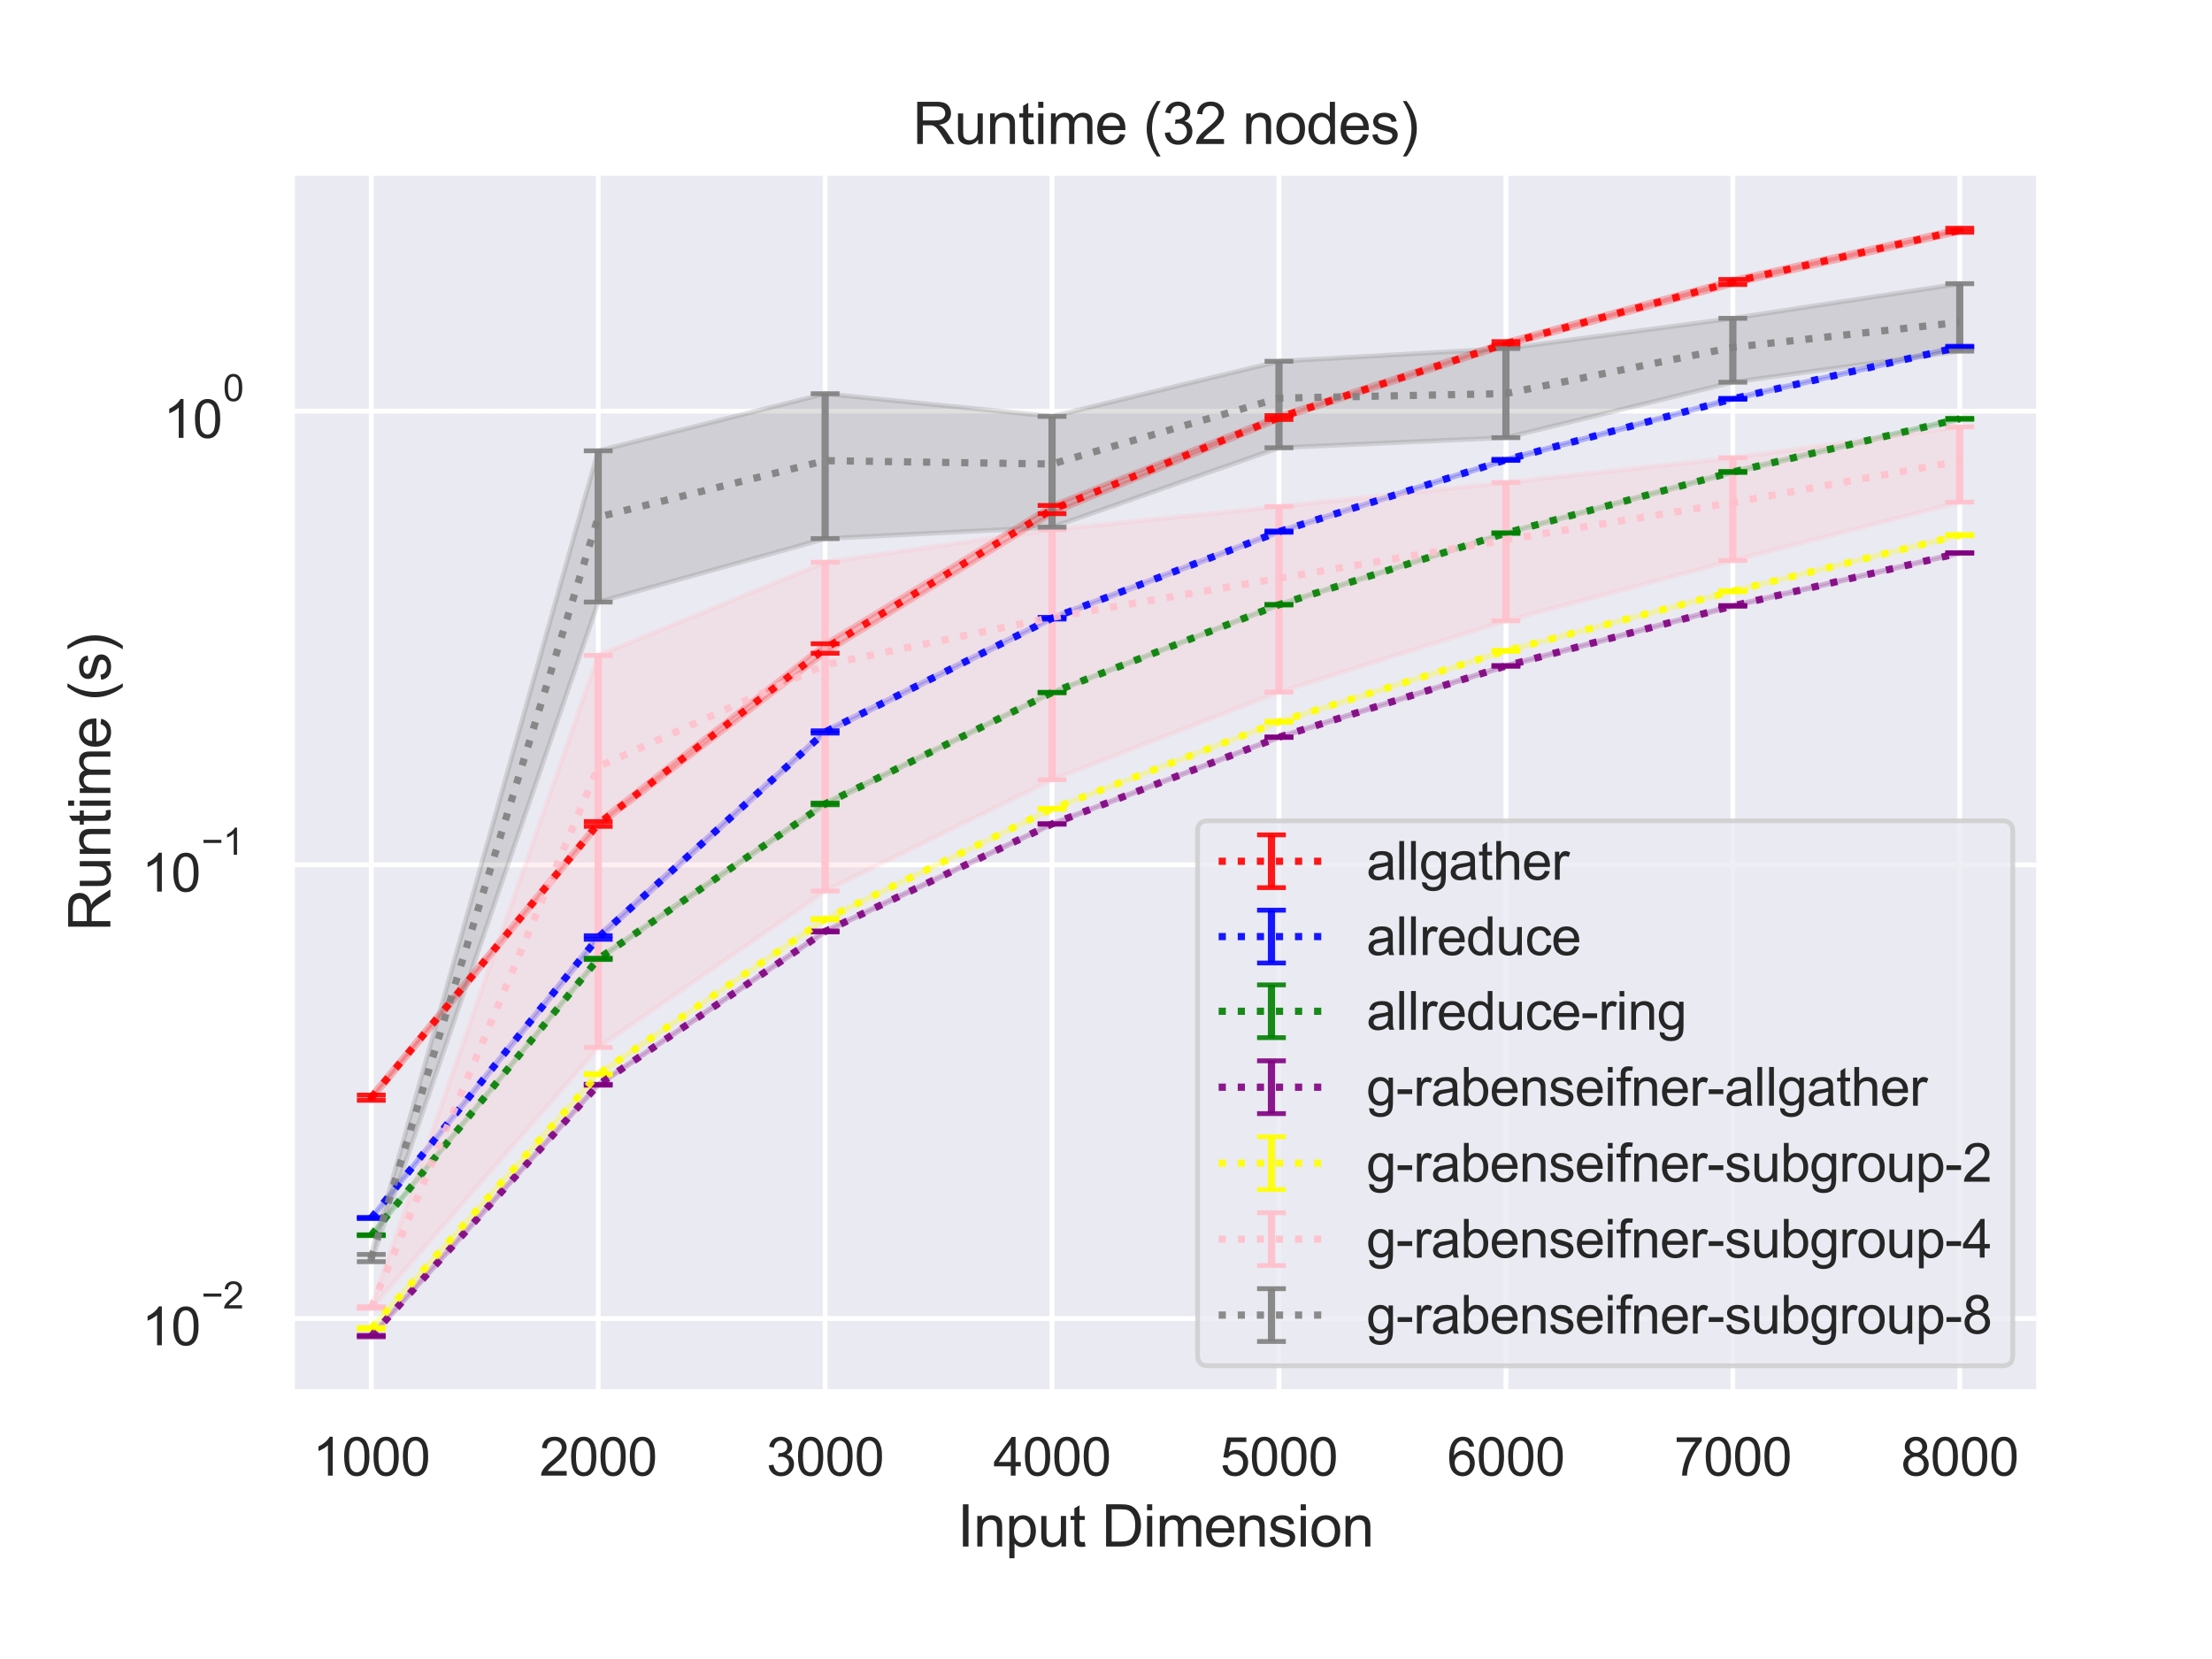 <?xml version="1.0" encoding="utf-8" standalone="no"?>
<!DOCTYPE svg PUBLIC "-//W3C//DTD SVG 1.1//EN"
  "http://www.w3.org/Graphics/SVG/1.1/DTD/svg11.dtd">
<svg height="345.6pt" version="1.1" viewBox="0 0 460.8 345.6" width="460.8pt" xmlns="http://www.w3.org/2000/svg" xmlns:xlink="http://www.w3.org/1999/xlink">
 <defs>
  <style type="text/css">*{stroke-linecap:butt;stroke-linejoin:round;}</style>
 </defs>
 <g id="figure_1">
  <g id="patch_1">
   <path d="M 0 345.6 
L 460.8 345.6 
L 460.8 0 
L 0 0 
z
" style="fill:#ffffff;"/>
  </g>
  <g id="axes_1">
   <g id="patch_2">
    <path d="M 60.8 290.02 
L 424.8 290.02 
L 424.8 36 
L 60.8 36 
z
" style="fill:#eaeaf2;"/>
   </g>
   <g id="matplotlib.axis_1">
    <g id="xtick_1">
     <g id="line2d_1">
      <path clip-path="url(#p57d87e4f49)" d="M 77.345 290.02 
L 77.345 36 
" style="fill:none;stroke:#ffffff;stroke-linecap:round;"/>
     </g>
     <g id="text_1">
      <!-- 1000 -->
      <g style="fill:#262626;" transform="translate(65.111 307.394)scale(0.11 -0.11)">
       <defs>
        <path d="M 2384 0 
L 1822 0 
L 1822 3584 
Q 1619 3391 1289 3197 
Q 959 3003 697 2906 
L 697 3450 
Q 1169 3672 1522 3987 
Q 1875 4303 2022 4600 
L 2384 4600 
L 2384 0 
z
" id="ArialMT-31" transform="scale(0.016)"/>
        <path d="M 266 2259 
Q 266 3072 433 3567 
Q 600 4063 929 4331 
Q 1259 4600 1759 4600 
Q 2128 4600 2406 4451 
Q 2684 4303 2865 4023 
Q 3047 3744 3150 3342 
Q 3253 2941 3253 2259 
Q 3253 1453 3087 958 
Q 2922 463 2592 192 
Q 2263 -78 1759 -78 
Q 1097 -78 719 397 
Q 266 969 266 2259 
z
M 844 2259 
Q 844 1131 1108 757 
Q 1372 384 1759 384 
Q 2147 384 2411 759 
Q 2675 1134 2675 2259 
Q 2675 3391 2411 3762 
Q 2147 4134 1753 4134 
Q 1366 4134 1134 3806 
Q 844 3388 844 2259 
z
" id="ArialMT-30" transform="scale(0.016)"/>
       </defs>
       <use xlink:href="#ArialMT-31"/>
       <use x="55.615" xlink:href="#ArialMT-30"/>
       <use x="111.23" xlink:href="#ArialMT-30"/>
       <use x="166.846" xlink:href="#ArialMT-30"/>
      </g>
     </g>
    </g>
    <g id="xtick_2">
     <g id="line2d_2">
      <path clip-path="url(#p57d87e4f49)" d="M 124.618 290.02 
L 124.618 36 
" style="fill:none;stroke:#ffffff;stroke-linecap:round;"/>
     </g>
     <g id="text_2">
      <!-- 2000 -->
      <g style="fill:#262626;" transform="translate(112.384 307.394)scale(0.11 -0.11)">
       <defs>
        <path d="M 3222 541 
L 3222 0 
L 194 0 
Q 188 203 259 391 
Q 375 700 629 1000 
Q 884 1300 1366 1694 
Q 2113 2306 2375 2664 
Q 2638 3022 2638 3341 
Q 2638 3675 2398 3904 
Q 2159 4134 1775 4134 
Q 1369 4134 1125 3890 
Q 881 3647 878 3216 
L 300 3275 
Q 359 3922 746 4261 
Q 1134 4600 1788 4600 
Q 2447 4600 2831 4234 
Q 3216 3869 3216 3328 
Q 3216 3053 3103 2787 
Q 2991 2522 2730 2228 
Q 2469 1934 1863 1422 
Q 1356 997 1212 845 
Q 1069 694 975 541 
L 3222 541 
z
" id="ArialMT-32" transform="scale(0.016)"/>
       </defs>
       <use xlink:href="#ArialMT-32"/>
       <use x="55.615" xlink:href="#ArialMT-30"/>
       <use x="111.23" xlink:href="#ArialMT-30"/>
       <use x="166.846" xlink:href="#ArialMT-30"/>
      </g>
     </g>
    </g>
    <g id="xtick_3">
     <g id="line2d_3">
      <path clip-path="url(#p57d87e4f49)" d="M 171.891 290.02 
L 171.891 36 
" style="fill:none;stroke:#ffffff;stroke-linecap:round;"/>
     </g>
     <g id="text_3">
      <!-- 3000 -->
      <g style="fill:#262626;" transform="translate(159.657 307.394)scale(0.11 -0.11)">
       <defs>
        <path d="M 269 1209 
L 831 1284 
Q 928 806 1161 595 
Q 1394 384 1728 384 
Q 2125 384 2398 659 
Q 2672 934 2672 1341 
Q 2672 1728 2419 1979 
Q 2166 2231 1775 2231 
Q 1616 2231 1378 2169 
L 1441 2663 
Q 1497 2656 1531 2656 
Q 1891 2656 2178 2843 
Q 2466 3031 2466 3422 
Q 2466 3731 2256 3934 
Q 2047 4138 1716 4138 
Q 1388 4138 1169 3931 
Q 950 3725 888 3313 
L 325 3413 
Q 428 3978 793 4289 
Q 1159 4600 1703 4600 
Q 2078 4600 2393 4439 
Q 2709 4278 2876 4000 
Q 3044 3722 3044 3409 
Q 3044 3113 2884 2869 
Q 2725 2625 2413 2481 
Q 2819 2388 3044 2092 
Q 3269 1797 3269 1353 
Q 3269 753 2831 336 
Q 2394 -81 1725 -81 
Q 1122 -81 723 278 
Q 325 638 269 1209 
z
" id="ArialMT-33" transform="scale(0.016)"/>
       </defs>
       <use xlink:href="#ArialMT-33"/>
       <use x="55.615" xlink:href="#ArialMT-30"/>
       <use x="111.23" xlink:href="#ArialMT-30"/>
       <use x="166.846" xlink:href="#ArialMT-30"/>
      </g>
     </g>
    </g>
    <g id="xtick_4">
     <g id="line2d_4">
      <path clip-path="url(#p57d87e4f49)" d="M 219.164 290.02 
L 219.164 36 
" style="fill:none;stroke:#ffffff;stroke-linecap:round;"/>
     </g>
     <g id="text_4">
      <!-- 4000 -->
      <g style="fill:#262626;" transform="translate(206.93 307.394)scale(0.11 -0.11)">
       <defs>
        <path d="M 2069 0 
L 2069 1097 
L 81 1097 
L 81 1613 
L 2172 4581 
L 2631 4581 
L 2631 1613 
L 3250 1613 
L 3250 1097 
L 2631 1097 
L 2631 0 
L 2069 0 
z
M 2069 1613 
L 2069 3678 
L 634 1613 
L 2069 1613 
z
" id="ArialMT-34" transform="scale(0.016)"/>
       </defs>
       <use xlink:href="#ArialMT-34"/>
       <use x="55.615" xlink:href="#ArialMT-30"/>
       <use x="111.23" xlink:href="#ArialMT-30"/>
       <use x="166.846" xlink:href="#ArialMT-30"/>
      </g>
     </g>
    </g>
    <g id="xtick_5">
     <g id="line2d_5">
      <path clip-path="url(#p57d87e4f49)" d="M 266.436 290.02 
L 266.436 36 
" style="fill:none;stroke:#ffffff;stroke-linecap:round;"/>
     </g>
     <g id="text_5">
      <!-- 5000 -->
      <g style="fill:#262626;" transform="translate(254.202 307.394)scale(0.11 -0.11)">
       <defs>
        <path d="M 266 1200 
L 856 1250 
Q 922 819 1161 601 
Q 1400 384 1738 384 
Q 2144 384 2425 690 
Q 2706 997 2706 1503 
Q 2706 1984 2436 2262 
Q 2166 2541 1728 2541 
Q 1456 2541 1237 2417 
Q 1019 2294 894 2097 
L 366 2166 
L 809 4519 
L 3088 4519 
L 3088 3981 
L 1259 3981 
L 1013 2750 
Q 1425 3038 1878 3038 
Q 2478 3038 2890 2622 
Q 3303 2206 3303 1553 
Q 3303 931 2941 478 
Q 2500 -78 1738 -78 
Q 1113 -78 717 272 
Q 322 622 266 1200 
z
" id="ArialMT-35" transform="scale(0.016)"/>
       </defs>
       <use xlink:href="#ArialMT-35"/>
       <use x="55.615" xlink:href="#ArialMT-30"/>
       <use x="111.23" xlink:href="#ArialMT-30"/>
       <use x="166.846" xlink:href="#ArialMT-30"/>
      </g>
     </g>
    </g>
    <g id="xtick_6">
     <g id="line2d_6">
      <path clip-path="url(#p57d87e4f49)" d="M 313.709 290.02 
L 313.709 36 
" style="fill:none;stroke:#ffffff;stroke-linecap:round;"/>
     </g>
     <g id="text_6">
      <!-- 6000 -->
      <g style="fill:#262626;" transform="translate(301.475 307.394)scale(0.11 -0.11)">
       <defs>
        <path d="M 3184 3459 
L 2625 3416 
Q 2550 3747 2413 3897 
Q 2184 4138 1850 4138 
Q 1581 4138 1378 3988 
Q 1113 3794 959 3422 
Q 806 3050 800 2363 
Q 1003 2672 1297 2822 
Q 1591 2972 1913 2972 
Q 2475 2972 2870 2558 
Q 3266 2144 3266 1488 
Q 3266 1056 3080 686 
Q 2894 316 2569 119 
Q 2244 -78 1831 -78 
Q 1128 -78 684 439 
Q 241 956 241 2144 
Q 241 3472 731 4075 
Q 1159 4600 1884 4600 
Q 2425 4600 2770 4297 
Q 3116 3994 3184 3459 
z
M 888 1484 
Q 888 1194 1011 928 
Q 1134 663 1356 523 
Q 1578 384 1822 384 
Q 2178 384 2434 671 
Q 2691 959 2691 1453 
Q 2691 1928 2437 2201 
Q 2184 2475 1800 2475 
Q 1419 2475 1153 2201 
Q 888 1928 888 1484 
z
" id="ArialMT-36" transform="scale(0.016)"/>
       </defs>
       <use xlink:href="#ArialMT-36"/>
       <use x="55.615" xlink:href="#ArialMT-30"/>
       <use x="111.23" xlink:href="#ArialMT-30"/>
       <use x="166.846" xlink:href="#ArialMT-30"/>
      </g>
     </g>
    </g>
    <g id="xtick_7">
     <g id="line2d_7">
      <path clip-path="url(#p57d87e4f49)" d="M 360.982 290.02 
L 360.982 36 
" style="fill:none;stroke:#ffffff;stroke-linecap:round;"/>
     </g>
     <g id="text_7">
      <!-- 7000 -->
      <g style="fill:#262626;" transform="translate(348.748 307.394)scale(0.11 -0.11)">
       <defs>
        <path d="M 303 3981 
L 303 4522 
L 3269 4522 
L 3269 4084 
Q 2831 3619 2401 2847 
Q 1972 2075 1738 1259 
Q 1569 684 1522 0 
L 944 0 
Q 953 541 1156 1306 
Q 1359 2072 1739 2783 
Q 2119 3494 2547 3981 
L 303 3981 
z
" id="ArialMT-37" transform="scale(0.016)"/>
       </defs>
       <use xlink:href="#ArialMT-37"/>
       <use x="55.615" xlink:href="#ArialMT-30"/>
       <use x="111.23" xlink:href="#ArialMT-30"/>
       <use x="166.846" xlink:href="#ArialMT-30"/>
      </g>
     </g>
    </g>
    <g id="xtick_8">
     <g id="line2d_8">
      <path clip-path="url(#p57d87e4f49)" d="M 408.255 290.02 
L 408.255 36 
" style="fill:none;stroke:#ffffff;stroke-linecap:round;"/>
     </g>
     <g id="text_8">
      <!-- 8000 -->
      <g style="fill:#262626;" transform="translate(396.02 307.394)scale(0.11 -0.11)">
       <defs>
        <path d="M 1131 2484 
Q 781 2613 612 2850 
Q 444 3088 444 3419 
Q 444 3919 803 4259 
Q 1163 4600 1759 4600 
Q 2359 4600 2725 4251 
Q 3091 3903 3091 3403 
Q 3091 3084 2923 2848 
Q 2756 2613 2416 2484 
Q 2838 2347 3058 2040 
Q 3278 1734 3278 1309 
Q 3278 722 2862 322 
Q 2447 -78 1769 -78 
Q 1091 -78 675 323 
Q 259 725 259 1325 
Q 259 1772 486 2073 
Q 713 2375 1131 2484 
z
M 1019 3438 
Q 1019 3113 1228 2906 
Q 1438 2700 1772 2700 
Q 2097 2700 2305 2904 
Q 2513 3109 2513 3406 
Q 2513 3716 2298 3927 
Q 2084 4138 1766 4138 
Q 1444 4138 1231 3931 
Q 1019 3725 1019 3438 
z
M 838 1322 
Q 838 1081 952 856 
Q 1066 631 1291 507 
Q 1516 384 1775 384 
Q 2178 384 2440 643 
Q 2703 903 2703 1303 
Q 2703 1709 2433 1975 
Q 2163 2241 1756 2241 
Q 1359 2241 1098 1978 
Q 838 1716 838 1322 
z
" id="ArialMT-38" transform="scale(0.016)"/>
       </defs>
       <use xlink:href="#ArialMT-38"/>
       <use x="55.615" xlink:href="#ArialMT-30"/>
       <use x="111.23" xlink:href="#ArialMT-30"/>
       <use x="166.846" xlink:href="#ArialMT-30"/>
      </g>
     </g>
    </g>
    <g id="text_9">
     <!-- Input Dimension -->
     <g style="fill:#262626;" transform="translate(199.446 322.169)scale(0.12 -0.12)">
      <defs>
       <path d="M 597 0 
L 597 4581 
L 1203 4581 
L 1203 0 
L 597 0 
z
" id="ArialMT-49" transform="scale(0.016)"/>
       <path d="M 422 0 
L 422 3319 
L 928 3319 
L 928 2847 
Q 1294 3394 1984 3394 
Q 2284 3394 2536 3286 
Q 2788 3178 2913 3003 
Q 3038 2828 3088 2588 
Q 3119 2431 3119 2041 
L 3119 0 
L 2556 0 
L 2556 2019 
Q 2556 2363 2490 2533 
Q 2425 2703 2258 2804 
Q 2091 2906 1866 2906 
Q 1506 2906 1245 2678 
Q 984 2450 984 1813 
L 984 0 
L 422 0 
z
" id="ArialMT-6e" transform="scale(0.016)"/>
       <path d="M 422 -1272 
L 422 3319 
L 934 3319 
L 934 2888 
Q 1116 3141 1344 3267 
Q 1572 3394 1897 3394 
Q 2322 3394 2647 3175 
Q 2972 2956 3137 2557 
Q 3303 2159 3303 1684 
Q 3303 1175 3120 767 
Q 2938 359 2589 142 
Q 2241 -75 1856 -75 
Q 1575 -75 1351 44 
Q 1128 163 984 344 
L 984 -1272 
L 422 -1272 
z
M 931 1641 
Q 931 1000 1190 694 
Q 1450 388 1819 388 
Q 2194 388 2461 705 
Q 2728 1022 2728 1688 
Q 2728 2322 2467 2637 
Q 2206 2953 1844 2953 
Q 1484 2953 1207 2617 
Q 931 2281 931 1641 
z
" id="ArialMT-70" transform="scale(0.016)"/>
       <path d="M 2597 0 
L 2597 488 
Q 2209 -75 1544 -75 
Q 1250 -75 995 37 
Q 741 150 617 320 
Q 494 491 444 738 
Q 409 903 409 1263 
L 409 3319 
L 972 3319 
L 972 1478 
Q 972 1038 1006 884 
Q 1059 663 1231 536 
Q 1403 409 1656 409 
Q 1909 409 2131 539 
Q 2353 669 2445 892 
Q 2538 1116 2538 1541 
L 2538 3319 
L 3100 3319 
L 3100 0 
L 2597 0 
z
" id="ArialMT-75" transform="scale(0.016)"/>
       <path d="M 1650 503 
L 1731 6 
Q 1494 -44 1306 -44 
Q 1000 -44 831 53 
Q 663 150 594 308 
Q 525 466 525 972 
L 525 2881 
L 113 2881 
L 113 3319 
L 525 3319 
L 525 4141 
L 1084 4478 
L 1084 3319 
L 1650 3319 
L 1650 2881 
L 1084 2881 
L 1084 941 
Q 1084 700 1114 631 
Q 1144 563 1211 522 
Q 1278 481 1403 481 
Q 1497 481 1650 503 
z
" id="ArialMT-74" transform="scale(0.016)"/>
       <path id="ArialMT-20" transform="scale(0.016)"/>
       <path d="M 494 0 
L 494 4581 
L 2072 4581 
Q 2606 4581 2888 4516 
Q 3281 4425 3559 4188 
Q 3922 3881 4101 3404 
Q 4281 2928 4281 2316 
Q 4281 1794 4159 1391 
Q 4038 988 3847 723 
Q 3656 459 3429 307 
Q 3203 156 2883 78 
Q 2563 0 2147 0 
L 494 0 
z
M 1100 541 
L 2078 541 
Q 2531 541 2789 625 
Q 3047 709 3200 863 
Q 3416 1078 3536 1442 
Q 3656 1806 3656 2325 
Q 3656 3044 3420 3430 
Q 3184 3816 2847 3947 
Q 2603 4041 2063 4041 
L 1100 4041 
L 1100 541 
z
" id="ArialMT-44" transform="scale(0.016)"/>
       <path d="M 425 3934 
L 425 4581 
L 988 4581 
L 988 3934 
L 425 3934 
z
M 425 0 
L 425 3319 
L 988 3319 
L 988 0 
L 425 0 
z
" id="ArialMT-69" transform="scale(0.016)"/>
       <path d="M 422 0 
L 422 3319 
L 925 3319 
L 925 2853 
Q 1081 3097 1340 3245 
Q 1600 3394 1931 3394 
Q 2300 3394 2536 3241 
Q 2772 3088 2869 2813 
Q 3263 3394 3894 3394 
Q 4388 3394 4653 3120 
Q 4919 2847 4919 2278 
L 4919 0 
L 4359 0 
L 4359 2091 
Q 4359 2428 4304 2576 
Q 4250 2725 4106 2815 
Q 3963 2906 3769 2906 
Q 3419 2906 3187 2673 
Q 2956 2441 2956 1928 
L 2956 0 
L 2394 0 
L 2394 2156 
Q 2394 2531 2256 2718 
Q 2119 2906 1806 2906 
Q 1569 2906 1367 2781 
Q 1166 2656 1075 2415 
Q 984 2175 984 1722 
L 984 0 
L 422 0 
z
" id="ArialMT-6d" transform="scale(0.016)"/>
       <path d="M 2694 1069 
L 3275 997 
Q 3138 488 2766 206 
Q 2394 -75 1816 -75 
Q 1088 -75 661 373 
Q 234 822 234 1631 
Q 234 2469 665 2931 
Q 1097 3394 1784 3394 
Q 2450 3394 2872 2941 
Q 3294 2488 3294 1666 
Q 3294 1616 3291 1516 
L 816 1516 
Q 847 969 1125 678 
Q 1403 388 1819 388 
Q 2128 388 2347 550 
Q 2566 713 2694 1069 
z
M 847 1978 
L 2700 1978 
Q 2663 2397 2488 2606 
Q 2219 2931 1791 2931 
Q 1403 2931 1139 2672 
Q 875 2413 847 1978 
z
" id="ArialMT-65" transform="scale(0.016)"/>
       <path d="M 197 991 
L 753 1078 
Q 800 744 1014 566 
Q 1228 388 1613 388 
Q 2000 388 2187 545 
Q 2375 703 2375 916 
Q 2375 1106 2209 1216 
Q 2094 1291 1634 1406 
Q 1016 1563 777 1677 
Q 538 1791 414 1992 
Q 291 2194 291 2438 
Q 291 2659 392 2848 
Q 494 3038 669 3163 
Q 800 3259 1026 3326 
Q 1253 3394 1513 3394 
Q 1903 3394 2198 3281 
Q 2494 3169 2634 2976 
Q 2775 2784 2828 2463 
L 2278 2388 
Q 2241 2644 2061 2787 
Q 1881 2931 1553 2931 
Q 1166 2931 1000 2803 
Q 834 2675 834 2503 
Q 834 2394 903 2306 
Q 972 2216 1119 2156 
Q 1203 2125 1616 2013 
Q 2213 1853 2448 1751 
Q 2684 1650 2818 1456 
Q 2953 1263 2953 975 
Q 2953 694 2789 445 
Q 2625 197 2315 61 
Q 2006 -75 1616 -75 
Q 969 -75 630 194 
Q 291 463 197 991 
z
" id="ArialMT-73" transform="scale(0.016)"/>
       <path d="M 213 1659 
Q 213 2581 725 3025 
Q 1153 3394 1769 3394 
Q 2453 3394 2887 2945 
Q 3322 2497 3322 1706 
Q 3322 1066 3130 698 
Q 2938 331 2570 128 
Q 2203 -75 1769 -75 
Q 1072 -75 642 372 
Q 213 819 213 1659 
z
M 791 1659 
Q 791 1022 1069 705 
Q 1347 388 1769 388 
Q 2188 388 2466 706 
Q 2744 1025 2744 1678 
Q 2744 2294 2464 2611 
Q 2184 2928 1769 2928 
Q 1347 2928 1069 2612 
Q 791 2297 791 1659 
z
" id="ArialMT-6f" transform="scale(0.016)"/>
      </defs>
      <use xlink:href="#ArialMT-49"/>
      <use x="27.783" xlink:href="#ArialMT-6e"/>
      <use x="83.398" xlink:href="#ArialMT-70"/>
      <use x="139.014" xlink:href="#ArialMT-75"/>
      <use x="194.629" xlink:href="#ArialMT-74"/>
      <use x="222.412" xlink:href="#ArialMT-20"/>
      <use x="250.195" xlink:href="#ArialMT-44"/>
      <use x="322.412" xlink:href="#ArialMT-69"/>
      <use x="344.629" xlink:href="#ArialMT-6d"/>
      <use x="427.93" xlink:href="#ArialMT-65"/>
      <use x="483.545" xlink:href="#ArialMT-6e"/>
      <use x="539.16" xlink:href="#ArialMT-73"/>
      <use x="589.16" xlink:href="#ArialMT-69"/>
      <use x="611.377" xlink:href="#ArialMT-6f"/>
      <use x="666.992" xlink:href="#ArialMT-6e"/>
     </g>
    </g>
   </g>
   <g id="matplotlib.axis_2">
    <g id="ytick_1">
     <g id="line2d_9">
      <path clip-path="url(#p57d87e4f49)" d="M 60.8 274.679 
L 424.8 274.679 
" style="fill:none;stroke:#ffffff;stroke-linecap:round;"/>
     </g>
     <g id="text_10">
      <!-- $\mathdefault{10^{-2}}$ -->
      <g style="fill:#262626;" transform="translate(29.52 280.351)scale(0.11 -0.11)">
       <defs>
        <path d="M 3381 1997 
L 356 1997 
L 356 2522 
L 3381 2522 
L 3381 1997 
z
" id="ArialMT-2212" transform="scale(0.016)"/>
       </defs>
       <use transform="translate(0 0.994)" xlink:href="#ArialMT-31"/>
       <use transform="translate(55.615 0.994)" xlink:href="#ArialMT-30"/>
       <use transform="translate(112.973 70.688)scale(0.7)" xlink:href="#ArialMT-2212"/>
       <use transform="translate(153.852 70.688)scale(0.7)" xlink:href="#ArialMT-32"/>
      </g>
     </g>
    </g>
    <g id="ytick_2">
     <g id="line2d_10">
      <path clip-path="url(#p57d87e4f49)" d="M 60.8 180.166 
L 424.8 180.166 
" style="fill:none;stroke:#ffffff;stroke-linecap:round;"/>
     </g>
     <g id="text_11">
      <!-- $\mathdefault{10^{-1}}$ -->
      <g style="fill:#262626;" transform="translate(29.52 185.838)scale(0.11 -0.11)">
       <use transform="translate(0 0.994)" xlink:href="#ArialMT-31"/>
       <use transform="translate(55.615 0.994)" xlink:href="#ArialMT-30"/>
       <use transform="translate(112.973 70.688)scale(0.7)" xlink:href="#ArialMT-2212"/>
       <use transform="translate(153.852 70.688)scale(0.7)" xlink:href="#ArialMT-31"/>
      </g>
     </g>
    </g>
    <g id="ytick_3">
     <g id="line2d_11">
      <path clip-path="url(#p57d87e4f49)" d="M 60.8 85.654 
L 424.8 85.654 
" style="fill:none;stroke:#ffffff;stroke-linecap:round;"/>
     </g>
     <g id="text_12">
      <!-- $\mathdefault{10^{0}}$ -->
      <g style="fill:#262626;" transform="translate(34.03 91.326)scale(0.11 -0.11)">
       <use transform="translate(0 0.994)" xlink:href="#ArialMT-31"/>
       <use transform="translate(55.615 0.994)" xlink:href="#ArialMT-30"/>
       <use transform="translate(112.973 70.688)scale(0.7)" xlink:href="#ArialMT-30"/>
      </g>
     </g>
    </g>
    <g id="ytick_4"/>
    <g id="ytick_5"/>
    <g id="ytick_6"/>
    <g id="ytick_7"/>
    <g id="ytick_8"/>
    <g id="ytick_9"/>
    <g id="ytick_10"/>
    <g id="ytick_11"/>
    <g id="ytick_12"/>
    <g id="ytick_13"/>
    <g id="ytick_14"/>
    <g id="ytick_15"/>
    <g id="ytick_16"/>
    <g id="ytick_17"/>
    <g id="ytick_18"/>
    <g id="ytick_19"/>
    <g id="ytick_20"/>
    <g id="ytick_21"/>
    <g id="ytick_22"/>
    <g id="ytick_23"/>
    <g id="ytick_24"/>
    <g id="text_13">
     <!-- Runtime (s) -->
     <g style="fill:#262626;" transform="translate(22.994 194.013)rotate(-90)scale(0.12 -0.12)">
      <defs>
       <path d="M 503 0 
L 503 4581 
L 2534 4581 
Q 3147 4581 3465 4457 
Q 3784 4334 3975 4021 
Q 4166 3709 4166 3331 
Q 4166 2844 3850 2509 
Q 3534 2175 2875 2084 
Q 3116 1969 3241 1856 
Q 3506 1613 3744 1247 
L 4541 0 
L 3778 0 
L 3172 953 
Q 2906 1366 2734 1584 
Q 2563 1803 2427 1890 
Q 2291 1978 2150 2013 
Q 2047 2034 1813 2034 
L 1109 2034 
L 1109 0 
L 503 0 
z
M 1109 2559 
L 2413 2559 
Q 2828 2559 3062 2645 
Q 3297 2731 3419 2920 
Q 3541 3109 3541 3331 
Q 3541 3656 3305 3865 
Q 3069 4075 2559 4075 
L 1109 4075 
L 1109 2559 
z
" id="ArialMT-52" transform="scale(0.016)"/>
       <path d="M 1497 -1347 
Q 1031 -759 709 28 
Q 388 816 388 1659 
Q 388 2403 628 3084 
Q 909 3875 1497 4659 
L 1900 4659 
Q 1522 4009 1400 3731 
Q 1209 3300 1100 2831 
Q 966 2247 966 1656 
Q 966 153 1900 -1347 
L 1497 -1347 
z
" id="ArialMT-28" transform="scale(0.016)"/>
       <path d="M 791 -1347 
L 388 -1347 
Q 1322 153 1322 1656 
Q 1322 2244 1188 2822 
Q 1081 3291 891 3722 
Q 769 4003 388 4659 
L 791 4659 
Q 1378 3875 1659 3084 
Q 1900 2403 1900 1659 
Q 1900 816 1576 28 
Q 1253 -759 791 -1347 
z
" id="ArialMT-29" transform="scale(0.016)"/>
      </defs>
      <use xlink:href="#ArialMT-52"/>
      <use x="72.217" xlink:href="#ArialMT-75"/>
      <use x="127.832" xlink:href="#ArialMT-6e"/>
      <use x="183.447" xlink:href="#ArialMT-74"/>
      <use x="211.23" xlink:href="#ArialMT-69"/>
      <use x="233.447" xlink:href="#ArialMT-6d"/>
      <use x="316.748" xlink:href="#ArialMT-65"/>
      <use x="372.363" xlink:href="#ArialMT-20"/>
      <use x="400.146" xlink:href="#ArialMT-28"/>
      <use x="433.447" xlink:href="#ArialMT-73"/>
      <use x="483.447" xlink:href="#ArialMT-29"/>
     </g>
    </g>
   </g>
   <g id="PolyCollection_1">
    <defs>
     <path d="M 77.345 -117.474 
L 77.345 -116.384 
L 124.618 -173.449 
L 171.891 -209.519 
L 219.164 -238.597 
L 266.436 -258.211 
L 313.709 -273.598 
L 360.982 -286.333 
L 408.255 -297.215 
L 408.255 -298.054 
L 408.255 -298.054 
L 360.982 -287.383 
L 313.709 -274.43 
L 266.436 -259.023 
L 219.164 -240.308 
L 171.891 -211.495 
L 124.618 -174.453 
L 77.345 -117.474 
z
" id="m9477fa7364" style="stroke:#ff0000;stroke-opacity:0.25;"/>
    </defs>
    <g clip-path="url(#p57d87e4f49)">
     <use style="fill:#ff0000;fill-opacity:0.25;stroke:#ff0000;stroke-opacity:0.25;" x="0" xlink:href="#m9477fa7364" y="345.6"/>
    </g>
   </g>
   <g id="PolyCollection_2">
    <defs>
     <path d="M 77.345 -91.98 
L 77.345 -91.761 
L 124.618 -149.934 
L 171.891 -192.882 
L 219.164 -216.647 
L 266.436 -234.726 
L 313.709 -249.693 
L 360.982 -262.428 
L 408.255 -273.219 
L 408.255 -273.463 
L 408.255 -273.463 
L 360.982 -262.606 
L 313.709 -249.906 
L 266.436 -234.972 
L 219.164 -216.985 
L 171.891 -193.357 
L 124.618 -150.666 
L 77.345 -91.98 
z
" id="m1a0966f6df" style="stroke:#0000ff;stroke-opacity:0.25;"/>
    </defs>
    <g clip-path="url(#p57d87e4f49)">
     <use style="fill:#0000ff;fill-opacity:0.25;stroke:#0000ff;stroke-opacity:0.25;" x="0" xlink:href="#m1a0966f6df" y="345.6"/>
    </g>
   </g>
   <g id="PolyCollection_3">
    <defs>
     <path d="M 77.345 -88.373 
L 77.345 -88.203 
L 124.618 -145.714 
L 171.891 -177.955 
L 219.164 -201.289 
L 266.436 -219.569 
L 313.709 -234.494 
L 360.982 -247.181 
L 408.255 -258.255 
L 408.255 -258.451 
L 408.255 -258.451 
L 360.982 -247.383 
L 313.709 -234.612 
L 266.436 -219.691 
L 219.164 -201.38 
L 171.891 -178.305 
L 124.618 -145.992 
L 77.345 -88.373 
z
" id="m3b36a70dd8" style="stroke:#008000;stroke-opacity:0.25;"/>
    </defs>
    <g clip-path="url(#p57d87e4f49)">
     <use style="fill:#008000;fill-opacity:0.25;stroke:#008000;stroke-opacity:0.25;" x="0" xlink:href="#m3b36a70dd8" y="345.6"/>
    </g>
   </g>
   <g id="PolyCollection_4">
    <defs>
     <path d="M 77.345 -67.414 
L 77.345 -67.126 
L 124.618 -119.528 
L 171.891 -151.457 
L 219.164 -173.89 
L 266.436 -191.975 
L 313.709 -206.79 
L 360.982 -219.306 
L 408.255 -230.358 
L 408.255 -230.471 
L 408.255 -230.471 
L 360.982 -219.46 
L 313.709 -206.957 
L 266.436 -192.091 
L 219.164 -174.016 
L 171.891 -151.669 
L 124.618 -119.719 
L 77.345 -67.414 
z
" id="m0d97de7288" style="stroke:#800080;stroke-opacity:0.25;"/>
    </defs>
    <g clip-path="url(#p57d87e4f49)">
     <use style="fill:#800080;fill-opacity:0.25;stroke:#800080;stroke-opacity:0.25;" x="0" xlink:href="#m0d97de7288" y="345.6"/>
    </g>
   </g>
   <g id="PolyCollection_5">
    <defs>
     <path d="M 77.345 -69.073 
L 77.345 -68.694 
L 124.618 -121.689 
L 171.891 -153.977 
L 219.164 -177.033 
L 266.436 -195.132 
L 313.709 -209.911 
L 360.982 -222.353 
L 408.255 -234 
L 408.255 -234.227 
L 408.255 -234.227 
L 360.982 -222.548 
L 313.709 -210.131 
L 266.436 -195.363 
L 219.164 -177.182 
L 171.891 -154.242 
L 124.618 -121.94 
L 77.345 -69.073 
z
" id="m4b48a9328b" style="stroke:#ffff00;stroke-opacity:0.25;"/>
    </defs>
    <g clip-path="url(#p57d87e4f49)">
     <use style="fill:#ffff00;fill-opacity:0.25;stroke:#ffff00;stroke-opacity:0.25;" x="0" xlink:href="#m4b48a9328b" y="345.6"/>
    </g>
   </g>
   <g id="PolyCollection_6">
    <defs>
     <path d="M 77.345 -73.385 
L 77.345 -73.063 
L 124.618 -127.393 
L 171.891 -159.98 
L 219.164 -183.16 
L 266.436 -201.416 
L 313.709 -216.273 
L 360.982 -228.833 
L 408.255 -240.996 
L 408.255 -256.668 
L 408.255 -256.668 
L 360.982 -250.235 
L 313.709 -245.089 
L 266.436 -240.064 
L 219.164 -235.276 
L 171.891 -228.473 
L 124.618 -209.06 
L 77.345 -73.385 
z
" id="mfd00084b79" style="stroke:#ffc0cb;stroke-opacity:0.25;"/>
    </defs>
    <g clip-path="url(#p57d87e4f49)">
     <use style="fill:#ffc0cb;fill-opacity:0.25;stroke:#ffc0cb;stroke-opacity:0.25;" x="0" xlink:href="#mfd00084b79" y="345.6"/>
    </g>
   </g>
   <g id="PolyCollection_7">
    <defs>
     <path d="M 77.345 -84.279 
L 77.345 -82.773 
L 124.618 -220.182 
L 171.891 -233.393 
L 219.164 -235.779 
L 266.436 -252.324 
L 313.709 -254.429 
L 360.982 -265.98 
L 408.255 -272.454 
L 408.255 -286.506 
L 408.255 -286.506 
L 360.982 -279.295 
L 313.709 -272.997 
L 266.436 -270.34 
L 219.164 -258.858 
L 171.891 -263.587 
L 124.618 -251.686 
L 77.345 -84.279 
z
" id="mc742155a8b" style="stroke:#808080;stroke-opacity:0.25;"/>
    </defs>
    <g clip-path="url(#p57d87e4f49)">
     <use style="fill:#808080;fill-opacity:0.25;stroke:#808080;stroke-opacity:0.25;" x="0" xlink:href="#mc742155a8b" y="345.6"/>
    </g>
   </g>
   <g id="LineCollection_1">
    <path clip-path="url(#p57d87e4f49)" d="M 77.345 229.216 
L 77.345 228.126 
" style="fill:none;stroke:#ff0000;stroke-opacity:0.9;stroke-width:1.5;"/>
    <path clip-path="url(#p57d87e4f49)" d="M 124.618 172.151 
L 124.618 171.147 
" style="fill:none;stroke:#ff0000;stroke-opacity:0.9;stroke-width:1.5;"/>
    <path clip-path="url(#p57d87e4f49)" d="M 171.891 136.081 
L 171.891 134.105 
" style="fill:none;stroke:#ff0000;stroke-opacity:0.9;stroke-width:1.5;"/>
    <path clip-path="url(#p57d87e4f49)" d="M 219.164 107.003 
L 219.164 105.292 
" style="fill:none;stroke:#ff0000;stroke-opacity:0.9;stroke-width:1.5;"/>
    <path clip-path="url(#p57d87e4f49)" d="M 266.436 87.389 
L 266.436 86.577 
" style="fill:none;stroke:#ff0000;stroke-opacity:0.9;stroke-width:1.5;"/>
    <path clip-path="url(#p57d87e4f49)" d="M 313.709 72.002 
L 313.709 71.17 
" style="fill:none;stroke:#ff0000;stroke-opacity:0.9;stroke-width:1.5;"/>
    <path clip-path="url(#p57d87e4f49)" d="M 360.982 59.267 
L 360.982 58.217 
" style="fill:none;stroke:#ff0000;stroke-opacity:0.9;stroke-width:1.5;"/>
    <path clip-path="url(#p57d87e4f49)" d="M 408.255 48.385 
L 408.255 47.546 
" style="fill:none;stroke:#ff0000;stroke-opacity:0.9;stroke-width:1.5;"/>
   </g>
   <g id="LineCollection_2">
    <path clip-path="url(#p57d87e4f49)" d="M 77.345 253.839 
L 77.345 253.62 
" style="fill:none;stroke:#0000ff;stroke-opacity:0.9;stroke-width:1.5;"/>
    <path clip-path="url(#p57d87e4f49)" d="M 124.618 195.666 
L 124.618 194.934 
" style="fill:none;stroke:#0000ff;stroke-opacity:0.9;stroke-width:1.5;"/>
    <path clip-path="url(#p57d87e4f49)" d="M 171.891 152.718 
L 171.891 152.243 
" style="fill:none;stroke:#0000ff;stroke-opacity:0.9;stroke-width:1.5;"/>
    <path clip-path="url(#p57d87e4f49)" d="M 219.164 128.953 
L 219.164 128.615 
" style="fill:none;stroke:#0000ff;stroke-opacity:0.9;stroke-width:1.5;"/>
    <path clip-path="url(#p57d87e4f49)" d="M 266.436 110.874 
L 266.436 110.628 
" style="fill:none;stroke:#0000ff;stroke-opacity:0.9;stroke-width:1.5;"/>
    <path clip-path="url(#p57d87e4f49)" d="M 313.709 95.907 
L 313.709 95.694 
" style="fill:none;stroke:#0000ff;stroke-opacity:0.9;stroke-width:1.5;"/>
    <path clip-path="url(#p57d87e4f49)" d="M 360.982 83.172 
L 360.982 82.994 
" style="fill:none;stroke:#0000ff;stroke-opacity:0.9;stroke-width:1.5;"/>
    <path clip-path="url(#p57d87e4f49)" d="M 408.255 72.381 
L 408.255 72.137 
" style="fill:none;stroke:#0000ff;stroke-opacity:0.9;stroke-width:1.5;"/>
   </g>
   <g id="LineCollection_3">
    <path clip-path="url(#p57d87e4f49)" d="M 77.345 257.397 
L 77.345 257.227 
" style="fill:none;stroke:#008000;stroke-opacity:0.9;stroke-width:1.5;"/>
    <path clip-path="url(#p57d87e4f49)" d="M 124.618 199.886 
L 124.618 199.608 
" style="fill:none;stroke:#008000;stroke-opacity:0.9;stroke-width:1.5;"/>
    <path clip-path="url(#p57d87e4f49)" d="M 171.891 167.645 
L 171.891 167.295 
" style="fill:none;stroke:#008000;stroke-opacity:0.9;stroke-width:1.5;"/>
    <path clip-path="url(#p57d87e4f49)" d="M 219.164 144.311 
L 219.164 144.22 
" style="fill:none;stroke:#008000;stroke-opacity:0.9;stroke-width:1.5;"/>
    <path clip-path="url(#p57d87e4f49)" d="M 266.436 126.031 
L 266.436 125.909 
" style="fill:none;stroke:#008000;stroke-opacity:0.9;stroke-width:1.5;"/>
    <path clip-path="url(#p57d87e4f49)" d="M 313.709 111.106 
L 313.709 110.988 
" style="fill:none;stroke:#008000;stroke-opacity:0.9;stroke-width:1.5;"/>
    <path clip-path="url(#p57d87e4f49)" d="M 360.982 98.419 
L 360.982 98.217 
" style="fill:none;stroke:#008000;stroke-opacity:0.9;stroke-width:1.5;"/>
    <path clip-path="url(#p57d87e4f49)" d="M 408.255 87.345 
L 408.255 87.149 
" style="fill:none;stroke:#008000;stroke-opacity:0.9;stroke-width:1.5;"/>
   </g>
   <g id="LineCollection_4">
    <path clip-path="url(#p57d87e4f49)" d="M 77.345 278.474 
L 77.345 278.186 
" style="fill:none;stroke:#800080;stroke-opacity:0.9;stroke-width:1.5;"/>
    <path clip-path="url(#p57d87e4f49)" d="M 124.618 226.072 
L 124.618 225.881 
" style="fill:none;stroke:#800080;stroke-opacity:0.9;stroke-width:1.5;"/>
    <path clip-path="url(#p57d87e4f49)" d="M 171.891 194.143 
L 171.891 193.931 
" style="fill:none;stroke:#800080;stroke-opacity:0.9;stroke-width:1.5;"/>
    <path clip-path="url(#p57d87e4f49)" d="M 219.164 171.71 
L 219.164 171.584 
" style="fill:none;stroke:#800080;stroke-opacity:0.9;stroke-width:1.5;"/>
    <path clip-path="url(#p57d87e4f49)" d="M 266.436 153.625 
L 266.436 153.509 
" style="fill:none;stroke:#800080;stroke-opacity:0.9;stroke-width:1.5;"/>
    <path clip-path="url(#p57d87e4f49)" d="M 313.709 138.81 
L 313.709 138.643 
" style="fill:none;stroke:#800080;stroke-opacity:0.9;stroke-width:1.5;"/>
    <path clip-path="url(#p57d87e4f49)" d="M 360.982 126.294 
L 360.982 126.14 
" style="fill:none;stroke:#800080;stroke-opacity:0.9;stroke-width:1.5;"/>
    <path clip-path="url(#p57d87e4f49)" d="M 408.255 115.242 
L 408.255 115.129 
" style="fill:none;stroke:#800080;stroke-opacity:0.9;stroke-width:1.5;"/>
   </g>
   <g id="LineCollection_5">
    <path clip-path="url(#p57d87e4f49)" d="M 77.345 276.906 
L 77.345 276.527 
" style="fill:none;stroke:#ffff00;stroke-opacity:0.9;stroke-width:1.5;"/>
    <path clip-path="url(#p57d87e4f49)" d="M 124.618 223.911 
L 124.618 223.66 
" style="fill:none;stroke:#ffff00;stroke-opacity:0.9;stroke-width:1.5;"/>
    <path clip-path="url(#p57d87e4f49)" d="M 171.891 191.623 
L 171.891 191.358 
" style="fill:none;stroke:#ffff00;stroke-opacity:0.9;stroke-width:1.5;"/>
    <path clip-path="url(#p57d87e4f49)" d="M 219.164 168.567 
L 219.164 168.418 
" style="fill:none;stroke:#ffff00;stroke-opacity:0.9;stroke-width:1.5;"/>
    <path clip-path="url(#p57d87e4f49)" d="M 266.436 150.468 
L 266.436 150.237 
" style="fill:none;stroke:#ffff00;stroke-opacity:0.9;stroke-width:1.5;"/>
    <path clip-path="url(#p57d87e4f49)" d="M 313.709 135.689 
L 313.709 135.469 
" style="fill:none;stroke:#ffff00;stroke-opacity:0.9;stroke-width:1.5;"/>
    <path clip-path="url(#p57d87e4f49)" d="M 360.982 123.247 
L 360.982 123.052 
" style="fill:none;stroke:#ffff00;stroke-opacity:0.9;stroke-width:1.5;"/>
    <path clip-path="url(#p57d87e4f49)" d="M 408.255 111.6 
L 408.255 111.373 
" style="fill:none;stroke:#ffff00;stroke-opacity:0.9;stroke-width:1.5;"/>
   </g>
   <g id="LineCollection_6">
    <path clip-path="url(#p57d87e4f49)" d="M 77.345 272.537 
L 77.345 272.215 
" style="fill:none;stroke:#ffc0cb;stroke-opacity:0.9;stroke-width:1.5;"/>
    <path clip-path="url(#p57d87e4f49)" d="M 124.618 218.207 
L 124.618 136.54 
" style="fill:none;stroke:#ffc0cb;stroke-opacity:0.9;stroke-width:1.5;"/>
    <path clip-path="url(#p57d87e4f49)" d="M 171.891 185.62 
L 171.891 117.127 
" style="fill:none;stroke:#ffc0cb;stroke-opacity:0.9;stroke-width:1.5;"/>
    <path clip-path="url(#p57d87e4f49)" d="M 219.164 162.44 
L 219.164 110.324 
" style="fill:none;stroke:#ffc0cb;stroke-opacity:0.9;stroke-width:1.5;"/>
    <path clip-path="url(#p57d87e4f49)" d="M 266.436 144.184 
L 266.436 105.536 
" style="fill:none;stroke:#ffc0cb;stroke-opacity:0.9;stroke-width:1.5;"/>
    <path clip-path="url(#p57d87e4f49)" d="M 313.709 129.327 
L 313.709 100.511 
" style="fill:none;stroke:#ffc0cb;stroke-opacity:0.9;stroke-width:1.5;"/>
    <path clip-path="url(#p57d87e4f49)" d="M 360.982 116.767 
L 360.982 95.365 
" style="fill:none;stroke:#ffc0cb;stroke-opacity:0.9;stroke-width:1.5;"/>
    <path clip-path="url(#p57d87e4f49)" d="M 408.255 104.604 
L 408.255 88.932 
" style="fill:none;stroke:#ffc0cb;stroke-opacity:0.9;stroke-width:1.5;"/>
   </g>
   <g id="LineCollection_7">
    <path clip-path="url(#p57d87e4f49)" d="M 77.345 262.827 
L 77.345 261.321 
" style="fill:none;stroke:#808080;stroke-opacity:0.9;stroke-width:1.5;"/>
    <path clip-path="url(#p57d87e4f49)" d="M 124.618 125.418 
L 124.618 93.914 
" style="fill:none;stroke:#808080;stroke-opacity:0.9;stroke-width:1.5;"/>
    <path clip-path="url(#p57d87e4f49)" d="M 171.891 112.207 
L 171.891 82.013 
" style="fill:none;stroke:#808080;stroke-opacity:0.9;stroke-width:1.5;"/>
    <path clip-path="url(#p57d87e4f49)" d="M 219.164 109.821 
L 219.164 86.742 
" style="fill:none;stroke:#808080;stroke-opacity:0.9;stroke-width:1.5;"/>
    <path clip-path="url(#p57d87e4f49)" d="M 266.436 93.276 
L 266.436 75.26 
" style="fill:none;stroke:#808080;stroke-opacity:0.9;stroke-width:1.5;"/>
    <path clip-path="url(#p57d87e4f49)" d="M 313.709 91.171 
L 313.709 72.603 
" style="fill:none;stroke:#808080;stroke-opacity:0.9;stroke-width:1.5;"/>
    <path clip-path="url(#p57d87e4f49)" d="M 360.982 79.62 
L 360.982 66.305 
" style="fill:none;stroke:#808080;stroke-opacity:0.9;stroke-width:1.5;"/>
    <path clip-path="url(#p57d87e4f49)" d="M 408.255 73.146 
L 408.255 59.094 
" style="fill:none;stroke:#808080;stroke-opacity:0.9;stroke-width:1.5;"/>
   </g>
   <g id="line2d_12">
    <defs>
     <path d="M 3 0 
L -3 -0 
" id="m001a6e34f4" style="stroke:#ff0000;stroke-opacity:0.9;"/>
    </defs>
    <g clip-path="url(#p57d87e4f49)">
     <use style="fill:#ff0000;fill-opacity:0.9;stroke:#ff0000;stroke-opacity:0.9;" x="77.345" xlink:href="#m001a6e34f4" y="229.216"/>
     <use style="fill:#ff0000;fill-opacity:0.9;stroke:#ff0000;stroke-opacity:0.9;" x="124.618" xlink:href="#m001a6e34f4" y="172.151"/>
     <use style="fill:#ff0000;fill-opacity:0.9;stroke:#ff0000;stroke-opacity:0.9;" x="171.891" xlink:href="#m001a6e34f4" y="136.081"/>
     <use style="fill:#ff0000;fill-opacity:0.9;stroke:#ff0000;stroke-opacity:0.9;" x="219.164" xlink:href="#m001a6e34f4" y="107.003"/>
     <use style="fill:#ff0000;fill-opacity:0.9;stroke:#ff0000;stroke-opacity:0.9;" x="266.436" xlink:href="#m001a6e34f4" y="87.389"/>
     <use style="fill:#ff0000;fill-opacity:0.9;stroke:#ff0000;stroke-opacity:0.9;" x="313.709" xlink:href="#m001a6e34f4" y="72.002"/>
     <use style="fill:#ff0000;fill-opacity:0.9;stroke:#ff0000;stroke-opacity:0.9;" x="360.982" xlink:href="#m001a6e34f4" y="59.267"/>
     <use style="fill:#ff0000;fill-opacity:0.9;stroke:#ff0000;stroke-opacity:0.9;" x="408.255" xlink:href="#m001a6e34f4" y="48.385"/>
    </g>
   </g>
   <g id="line2d_13">
    <g clip-path="url(#p57d87e4f49)">
     <use style="fill:#ff0000;fill-opacity:0.9;stroke:#ff0000;stroke-opacity:0.9;" x="77.345" xlink:href="#m001a6e34f4" y="228.126"/>
     <use style="fill:#ff0000;fill-opacity:0.9;stroke:#ff0000;stroke-opacity:0.9;" x="124.618" xlink:href="#m001a6e34f4" y="171.147"/>
     <use style="fill:#ff0000;fill-opacity:0.9;stroke:#ff0000;stroke-opacity:0.9;" x="171.891" xlink:href="#m001a6e34f4" y="134.105"/>
     <use style="fill:#ff0000;fill-opacity:0.9;stroke:#ff0000;stroke-opacity:0.9;" x="219.164" xlink:href="#m001a6e34f4" y="105.292"/>
     <use style="fill:#ff0000;fill-opacity:0.9;stroke:#ff0000;stroke-opacity:0.9;" x="266.436" xlink:href="#m001a6e34f4" y="86.577"/>
     <use style="fill:#ff0000;fill-opacity:0.9;stroke:#ff0000;stroke-opacity:0.9;" x="313.709" xlink:href="#m001a6e34f4" y="71.17"/>
     <use style="fill:#ff0000;fill-opacity:0.9;stroke:#ff0000;stroke-opacity:0.9;" x="360.982" xlink:href="#m001a6e34f4" y="58.217"/>
     <use style="fill:#ff0000;fill-opacity:0.9;stroke:#ff0000;stroke-opacity:0.9;" x="408.255" xlink:href="#m001a6e34f4" y="47.546"/>
    </g>
   </g>
   <g id="line2d_14">
    <defs>
     <path d="M 3 0 
L -3 -0 
" id="mb03721cb6c" style="stroke:#0000ff;stroke-opacity:0.9;"/>
    </defs>
    <g clip-path="url(#p57d87e4f49)">
     <use style="fill:#0000ff;fill-opacity:0.9;stroke:#0000ff;stroke-opacity:0.9;" x="77.345" xlink:href="#mb03721cb6c" y="253.839"/>
     <use style="fill:#0000ff;fill-opacity:0.9;stroke:#0000ff;stroke-opacity:0.9;" x="124.618" xlink:href="#mb03721cb6c" y="195.666"/>
     <use style="fill:#0000ff;fill-opacity:0.9;stroke:#0000ff;stroke-opacity:0.9;" x="171.891" xlink:href="#mb03721cb6c" y="152.718"/>
     <use style="fill:#0000ff;fill-opacity:0.9;stroke:#0000ff;stroke-opacity:0.9;" x="219.164" xlink:href="#mb03721cb6c" y="128.953"/>
     <use style="fill:#0000ff;fill-opacity:0.9;stroke:#0000ff;stroke-opacity:0.9;" x="266.436" xlink:href="#mb03721cb6c" y="110.874"/>
     <use style="fill:#0000ff;fill-opacity:0.9;stroke:#0000ff;stroke-opacity:0.9;" x="313.709" xlink:href="#mb03721cb6c" y="95.907"/>
     <use style="fill:#0000ff;fill-opacity:0.9;stroke:#0000ff;stroke-opacity:0.9;" x="360.982" xlink:href="#mb03721cb6c" y="83.172"/>
     <use style="fill:#0000ff;fill-opacity:0.9;stroke:#0000ff;stroke-opacity:0.9;" x="408.255" xlink:href="#mb03721cb6c" y="72.381"/>
    </g>
   </g>
   <g id="line2d_15">
    <g clip-path="url(#p57d87e4f49)">
     <use style="fill:#0000ff;fill-opacity:0.9;stroke:#0000ff;stroke-opacity:0.9;" x="77.345" xlink:href="#mb03721cb6c" y="253.62"/>
     <use style="fill:#0000ff;fill-opacity:0.9;stroke:#0000ff;stroke-opacity:0.9;" x="124.618" xlink:href="#mb03721cb6c" y="194.934"/>
     <use style="fill:#0000ff;fill-opacity:0.9;stroke:#0000ff;stroke-opacity:0.9;" x="171.891" xlink:href="#mb03721cb6c" y="152.243"/>
     <use style="fill:#0000ff;fill-opacity:0.9;stroke:#0000ff;stroke-opacity:0.9;" x="219.164" xlink:href="#mb03721cb6c" y="128.615"/>
     <use style="fill:#0000ff;fill-opacity:0.9;stroke:#0000ff;stroke-opacity:0.9;" x="266.436" xlink:href="#mb03721cb6c" y="110.628"/>
     <use style="fill:#0000ff;fill-opacity:0.9;stroke:#0000ff;stroke-opacity:0.9;" x="313.709" xlink:href="#mb03721cb6c" y="95.694"/>
     <use style="fill:#0000ff;fill-opacity:0.9;stroke:#0000ff;stroke-opacity:0.9;" x="360.982" xlink:href="#mb03721cb6c" y="82.994"/>
     <use style="fill:#0000ff;fill-opacity:0.9;stroke:#0000ff;stroke-opacity:0.9;" x="408.255" xlink:href="#mb03721cb6c" y="72.137"/>
    </g>
   </g>
   <g id="line2d_16">
    <defs>
     <path d="M 3 0 
L -3 -0 
" id="m0718be9659" style="stroke:#008000;stroke-opacity:0.9;"/>
    </defs>
    <g clip-path="url(#p57d87e4f49)">
     <use style="fill:#008000;fill-opacity:0.9;stroke:#008000;stroke-opacity:0.9;" x="77.345" xlink:href="#m0718be9659" y="257.397"/>
     <use style="fill:#008000;fill-opacity:0.9;stroke:#008000;stroke-opacity:0.9;" x="124.618" xlink:href="#m0718be9659" y="199.886"/>
     <use style="fill:#008000;fill-opacity:0.9;stroke:#008000;stroke-opacity:0.9;" x="171.891" xlink:href="#m0718be9659" y="167.645"/>
     <use style="fill:#008000;fill-opacity:0.9;stroke:#008000;stroke-opacity:0.9;" x="219.164" xlink:href="#m0718be9659" y="144.311"/>
     <use style="fill:#008000;fill-opacity:0.9;stroke:#008000;stroke-opacity:0.9;" x="266.436" xlink:href="#m0718be9659" y="126.031"/>
     <use style="fill:#008000;fill-opacity:0.9;stroke:#008000;stroke-opacity:0.9;" x="313.709" xlink:href="#m0718be9659" y="111.106"/>
     <use style="fill:#008000;fill-opacity:0.9;stroke:#008000;stroke-opacity:0.9;" x="360.982" xlink:href="#m0718be9659" y="98.419"/>
     <use style="fill:#008000;fill-opacity:0.9;stroke:#008000;stroke-opacity:0.9;" x="408.255" xlink:href="#m0718be9659" y="87.345"/>
    </g>
   </g>
   <g id="line2d_17">
    <g clip-path="url(#p57d87e4f49)">
     <use style="fill:#008000;fill-opacity:0.9;stroke:#008000;stroke-opacity:0.9;" x="77.345" xlink:href="#m0718be9659" y="257.227"/>
     <use style="fill:#008000;fill-opacity:0.9;stroke:#008000;stroke-opacity:0.9;" x="124.618" xlink:href="#m0718be9659" y="199.608"/>
     <use style="fill:#008000;fill-opacity:0.9;stroke:#008000;stroke-opacity:0.9;" x="171.891" xlink:href="#m0718be9659" y="167.295"/>
     <use style="fill:#008000;fill-opacity:0.9;stroke:#008000;stroke-opacity:0.9;" x="219.164" xlink:href="#m0718be9659" y="144.22"/>
     <use style="fill:#008000;fill-opacity:0.9;stroke:#008000;stroke-opacity:0.9;" x="266.436" xlink:href="#m0718be9659" y="125.909"/>
     <use style="fill:#008000;fill-opacity:0.9;stroke:#008000;stroke-opacity:0.9;" x="313.709" xlink:href="#m0718be9659" y="110.988"/>
     <use style="fill:#008000;fill-opacity:0.9;stroke:#008000;stroke-opacity:0.9;" x="360.982" xlink:href="#m0718be9659" y="98.217"/>
     <use style="fill:#008000;fill-opacity:0.9;stroke:#008000;stroke-opacity:0.9;" x="408.255" xlink:href="#m0718be9659" y="87.149"/>
    </g>
   </g>
   <g id="line2d_18">
    <defs>
     <path d="M 3 0 
L -3 -0 
" id="mba74daeea5" style="stroke:#800080;stroke-opacity:0.9;"/>
    </defs>
    <g clip-path="url(#p57d87e4f49)">
     <use style="fill:#800080;fill-opacity:0.9;stroke:#800080;stroke-opacity:0.9;" x="77.345" xlink:href="#mba74daeea5" y="278.474"/>
     <use style="fill:#800080;fill-opacity:0.9;stroke:#800080;stroke-opacity:0.9;" x="124.618" xlink:href="#mba74daeea5" y="226.072"/>
     <use style="fill:#800080;fill-opacity:0.9;stroke:#800080;stroke-opacity:0.9;" x="171.891" xlink:href="#mba74daeea5" y="194.143"/>
     <use style="fill:#800080;fill-opacity:0.9;stroke:#800080;stroke-opacity:0.9;" x="219.164" xlink:href="#mba74daeea5" y="171.71"/>
     <use style="fill:#800080;fill-opacity:0.9;stroke:#800080;stroke-opacity:0.9;" x="266.436" xlink:href="#mba74daeea5" y="153.625"/>
     <use style="fill:#800080;fill-opacity:0.9;stroke:#800080;stroke-opacity:0.9;" x="313.709" xlink:href="#mba74daeea5" y="138.81"/>
     <use style="fill:#800080;fill-opacity:0.9;stroke:#800080;stroke-opacity:0.9;" x="360.982" xlink:href="#mba74daeea5" y="126.294"/>
     <use style="fill:#800080;fill-opacity:0.9;stroke:#800080;stroke-opacity:0.9;" x="408.255" xlink:href="#mba74daeea5" y="115.242"/>
    </g>
   </g>
   <g id="line2d_19">
    <g clip-path="url(#p57d87e4f49)">
     <use style="fill:#800080;fill-opacity:0.9;stroke:#800080;stroke-opacity:0.9;" x="77.345" xlink:href="#mba74daeea5" y="278.186"/>
     <use style="fill:#800080;fill-opacity:0.9;stroke:#800080;stroke-opacity:0.9;" x="124.618" xlink:href="#mba74daeea5" y="225.881"/>
     <use style="fill:#800080;fill-opacity:0.9;stroke:#800080;stroke-opacity:0.9;" x="171.891" xlink:href="#mba74daeea5" y="193.931"/>
     <use style="fill:#800080;fill-opacity:0.9;stroke:#800080;stroke-opacity:0.9;" x="219.164" xlink:href="#mba74daeea5" y="171.584"/>
     <use style="fill:#800080;fill-opacity:0.9;stroke:#800080;stroke-opacity:0.9;" x="266.436" xlink:href="#mba74daeea5" y="153.509"/>
     <use style="fill:#800080;fill-opacity:0.9;stroke:#800080;stroke-opacity:0.9;" x="313.709" xlink:href="#mba74daeea5" y="138.643"/>
     <use style="fill:#800080;fill-opacity:0.9;stroke:#800080;stroke-opacity:0.9;" x="360.982" xlink:href="#mba74daeea5" y="126.14"/>
     <use style="fill:#800080;fill-opacity:0.9;stroke:#800080;stroke-opacity:0.9;" x="408.255" xlink:href="#mba74daeea5" y="115.129"/>
    </g>
   </g>
   <g id="line2d_20">
    <defs>
     <path d="M 3 0 
L -3 -0 
" id="m29a2f221cb" style="stroke:#ffff00;stroke-opacity:0.9;"/>
    </defs>
    <g clip-path="url(#p57d87e4f49)">
     <use style="fill:#ffff00;fill-opacity:0.9;stroke:#ffff00;stroke-opacity:0.9;" x="77.345" xlink:href="#m29a2f221cb" y="276.906"/>
     <use style="fill:#ffff00;fill-opacity:0.9;stroke:#ffff00;stroke-opacity:0.9;" x="124.618" xlink:href="#m29a2f221cb" y="223.911"/>
     <use style="fill:#ffff00;fill-opacity:0.9;stroke:#ffff00;stroke-opacity:0.9;" x="171.891" xlink:href="#m29a2f221cb" y="191.623"/>
     <use style="fill:#ffff00;fill-opacity:0.9;stroke:#ffff00;stroke-opacity:0.9;" x="219.164" xlink:href="#m29a2f221cb" y="168.567"/>
     <use style="fill:#ffff00;fill-opacity:0.9;stroke:#ffff00;stroke-opacity:0.9;" x="266.436" xlink:href="#m29a2f221cb" y="150.468"/>
     <use style="fill:#ffff00;fill-opacity:0.9;stroke:#ffff00;stroke-opacity:0.9;" x="313.709" xlink:href="#m29a2f221cb" y="135.689"/>
     <use style="fill:#ffff00;fill-opacity:0.9;stroke:#ffff00;stroke-opacity:0.9;" x="360.982" xlink:href="#m29a2f221cb" y="123.247"/>
     <use style="fill:#ffff00;fill-opacity:0.9;stroke:#ffff00;stroke-opacity:0.9;" x="408.255" xlink:href="#m29a2f221cb" y="111.6"/>
    </g>
   </g>
   <g id="line2d_21">
    <g clip-path="url(#p57d87e4f49)">
     <use style="fill:#ffff00;fill-opacity:0.9;stroke:#ffff00;stroke-opacity:0.9;" x="77.345" xlink:href="#m29a2f221cb" y="276.527"/>
     <use style="fill:#ffff00;fill-opacity:0.9;stroke:#ffff00;stroke-opacity:0.9;" x="124.618" xlink:href="#m29a2f221cb" y="223.66"/>
     <use style="fill:#ffff00;fill-opacity:0.9;stroke:#ffff00;stroke-opacity:0.9;" x="171.891" xlink:href="#m29a2f221cb" y="191.358"/>
     <use style="fill:#ffff00;fill-opacity:0.9;stroke:#ffff00;stroke-opacity:0.9;" x="219.164" xlink:href="#m29a2f221cb" y="168.418"/>
     <use style="fill:#ffff00;fill-opacity:0.9;stroke:#ffff00;stroke-opacity:0.9;" x="266.436" xlink:href="#m29a2f221cb" y="150.237"/>
     <use style="fill:#ffff00;fill-opacity:0.9;stroke:#ffff00;stroke-opacity:0.9;" x="313.709" xlink:href="#m29a2f221cb" y="135.469"/>
     <use style="fill:#ffff00;fill-opacity:0.9;stroke:#ffff00;stroke-opacity:0.9;" x="360.982" xlink:href="#m29a2f221cb" y="123.052"/>
     <use style="fill:#ffff00;fill-opacity:0.9;stroke:#ffff00;stroke-opacity:0.9;" x="408.255" xlink:href="#m29a2f221cb" y="111.373"/>
    </g>
   </g>
   <g id="line2d_22">
    <defs>
     <path d="M 3 0 
L -3 -0 
" id="madb94ea3dc" style="stroke:#ffc0cb;stroke-opacity:0.9;"/>
    </defs>
    <g clip-path="url(#p57d87e4f49)">
     <use style="fill:#ffc0cb;fill-opacity:0.9;stroke:#ffc0cb;stroke-opacity:0.9;" x="77.345" xlink:href="#madb94ea3dc" y="272.537"/>
     <use style="fill:#ffc0cb;fill-opacity:0.9;stroke:#ffc0cb;stroke-opacity:0.9;" x="124.618" xlink:href="#madb94ea3dc" y="218.207"/>
     <use style="fill:#ffc0cb;fill-opacity:0.9;stroke:#ffc0cb;stroke-opacity:0.9;" x="171.891" xlink:href="#madb94ea3dc" y="185.62"/>
     <use style="fill:#ffc0cb;fill-opacity:0.9;stroke:#ffc0cb;stroke-opacity:0.9;" x="219.164" xlink:href="#madb94ea3dc" y="162.44"/>
     <use style="fill:#ffc0cb;fill-opacity:0.9;stroke:#ffc0cb;stroke-opacity:0.9;" x="266.436" xlink:href="#madb94ea3dc" y="144.184"/>
     <use style="fill:#ffc0cb;fill-opacity:0.9;stroke:#ffc0cb;stroke-opacity:0.9;" x="313.709" xlink:href="#madb94ea3dc" y="129.327"/>
     <use style="fill:#ffc0cb;fill-opacity:0.9;stroke:#ffc0cb;stroke-opacity:0.9;" x="360.982" xlink:href="#madb94ea3dc" y="116.767"/>
     <use style="fill:#ffc0cb;fill-opacity:0.9;stroke:#ffc0cb;stroke-opacity:0.9;" x="408.255" xlink:href="#madb94ea3dc" y="104.604"/>
    </g>
   </g>
   <g id="line2d_23">
    <g clip-path="url(#p57d87e4f49)">
     <use style="fill:#ffc0cb;fill-opacity:0.9;stroke:#ffc0cb;stroke-opacity:0.9;" x="77.345" xlink:href="#madb94ea3dc" y="272.215"/>
     <use style="fill:#ffc0cb;fill-opacity:0.9;stroke:#ffc0cb;stroke-opacity:0.9;" x="124.618" xlink:href="#madb94ea3dc" y="136.54"/>
     <use style="fill:#ffc0cb;fill-opacity:0.9;stroke:#ffc0cb;stroke-opacity:0.9;" x="171.891" xlink:href="#madb94ea3dc" y="117.127"/>
     <use style="fill:#ffc0cb;fill-opacity:0.9;stroke:#ffc0cb;stroke-opacity:0.9;" x="219.164" xlink:href="#madb94ea3dc" y="110.324"/>
     <use style="fill:#ffc0cb;fill-opacity:0.9;stroke:#ffc0cb;stroke-opacity:0.9;" x="266.436" xlink:href="#madb94ea3dc" y="105.536"/>
     <use style="fill:#ffc0cb;fill-opacity:0.9;stroke:#ffc0cb;stroke-opacity:0.9;" x="313.709" xlink:href="#madb94ea3dc" y="100.511"/>
     <use style="fill:#ffc0cb;fill-opacity:0.9;stroke:#ffc0cb;stroke-opacity:0.9;" x="360.982" xlink:href="#madb94ea3dc" y="95.365"/>
     <use style="fill:#ffc0cb;fill-opacity:0.9;stroke:#ffc0cb;stroke-opacity:0.9;" x="408.255" xlink:href="#madb94ea3dc" y="88.932"/>
    </g>
   </g>
   <g id="line2d_24">
    <defs>
     <path d="M 3 0 
L -3 -0 
" id="m2f48ba22a2" style="stroke:#808080;stroke-opacity:0.9;"/>
    </defs>
    <g clip-path="url(#p57d87e4f49)">
     <use style="fill:#808080;fill-opacity:0.9;stroke:#808080;stroke-opacity:0.9;" x="77.345" xlink:href="#m2f48ba22a2" y="262.827"/>
     <use style="fill:#808080;fill-opacity:0.9;stroke:#808080;stroke-opacity:0.9;" x="124.618" xlink:href="#m2f48ba22a2" y="125.418"/>
     <use style="fill:#808080;fill-opacity:0.9;stroke:#808080;stroke-opacity:0.9;" x="171.891" xlink:href="#m2f48ba22a2" y="112.207"/>
     <use style="fill:#808080;fill-opacity:0.9;stroke:#808080;stroke-opacity:0.9;" x="219.164" xlink:href="#m2f48ba22a2" y="109.821"/>
     <use style="fill:#808080;fill-opacity:0.9;stroke:#808080;stroke-opacity:0.9;" x="266.436" xlink:href="#m2f48ba22a2" y="93.276"/>
     <use style="fill:#808080;fill-opacity:0.9;stroke:#808080;stroke-opacity:0.9;" x="313.709" xlink:href="#m2f48ba22a2" y="91.171"/>
     <use style="fill:#808080;fill-opacity:0.9;stroke:#808080;stroke-opacity:0.9;" x="360.982" xlink:href="#m2f48ba22a2" y="79.62"/>
     <use style="fill:#808080;fill-opacity:0.9;stroke:#808080;stroke-opacity:0.9;" x="408.255" xlink:href="#m2f48ba22a2" y="73.146"/>
    </g>
   </g>
   <g id="line2d_25">
    <g clip-path="url(#p57d87e4f49)">
     <use style="fill:#808080;fill-opacity:0.9;stroke:#808080;stroke-opacity:0.9;" x="77.345" xlink:href="#m2f48ba22a2" y="261.321"/>
     <use style="fill:#808080;fill-opacity:0.9;stroke:#808080;stroke-opacity:0.9;" x="124.618" xlink:href="#m2f48ba22a2" y="93.914"/>
     <use style="fill:#808080;fill-opacity:0.9;stroke:#808080;stroke-opacity:0.9;" x="171.891" xlink:href="#m2f48ba22a2" y="82.013"/>
     <use style="fill:#808080;fill-opacity:0.9;stroke:#808080;stroke-opacity:0.9;" x="219.164" xlink:href="#m2f48ba22a2" y="86.742"/>
     <use style="fill:#808080;fill-opacity:0.9;stroke:#808080;stroke-opacity:0.9;" x="266.436" xlink:href="#m2f48ba22a2" y="75.26"/>
     <use style="fill:#808080;fill-opacity:0.9;stroke:#808080;stroke-opacity:0.9;" x="313.709" xlink:href="#m2f48ba22a2" y="72.603"/>
     <use style="fill:#808080;fill-opacity:0.9;stroke:#808080;stroke-opacity:0.9;" x="360.982" xlink:href="#m2f48ba22a2" y="66.305"/>
     <use style="fill:#808080;fill-opacity:0.9;stroke:#808080;stroke-opacity:0.9;" x="408.255" xlink:href="#m2f48ba22a2" y="59.094"/>
    </g>
   </g>
   <g id="line2d_26">
    <path clip-path="url(#p57d87e4f49)" d="M 77.345 228.676 
L 124.618 171.645 
L 171.891 135.097 
L 219.164 106.155 
L 266.436 86.975 
L 313.709 71.596 
L 360.982 58.728 
L 408.255 47.963 
" style="fill:none;stroke:#ff0000;stroke-dasharray:1.5,2.475;stroke-dashoffset:0;stroke-opacity:0.9;stroke-width:1.5;"/>
   </g>
   <g id="line2d_27">
    <path clip-path="url(#p57d87e4f49)" d="M 77.345 253.729 
L 124.618 195.297 
L 171.891 152.481 
L 219.164 128.785 
L 266.436 110.751 
L 313.709 95.8 
L 360.982 83.083 
L 408.255 72.259 
" style="fill:none;stroke:#0000ff;stroke-dasharray:1.5,2.475;stroke-dashoffset:0;stroke-opacity:0.9;stroke-width:1.5;"/>
   </g>
   <g id="line2d_28">
    <path clip-path="url(#p57d87e4f49)" d="M 77.345 257.312 
L 124.618 199.748 
L 171.891 167.469 
L 219.164 144.266 
L 266.436 125.97 
L 313.709 111.046 
L 360.982 98.318 
L 408.255 87.246 
" style="fill:none;stroke:#008000;stroke-dasharray:1.5,2.475;stroke-dashoffset:0;stroke-opacity:0.9;stroke-width:1.5;"/>
   </g>
   <g id="line2d_29">
    <path clip-path="url(#p57d87e4f49)" d="M 77.345 278.329 
L 124.618 225.977 
L 171.891 194.037 
L 219.164 171.647 
L 266.436 153.567 
L 313.709 138.727 
L 360.982 126.218 
L 408.255 115.186 
" style="fill:none;stroke:#800080;stroke-dasharray:1.5,2.475;stroke-dashoffset:0;stroke-opacity:0.9;stroke-width:1.5;"/>
   </g>
   <g id="line2d_30">
    <path clip-path="url(#p57d87e4f49)" d="M 77.345 276.72 
L 124.618 223.784 
L 171.891 191.488 
L 219.164 168.493 
L 266.436 150.349 
L 313.709 135.581 
L 360.982 123.15 
L 408.255 111.489 
" style="fill:none;stroke:#ffff00;stroke-dasharray:1.5,2.475;stroke-dashoffset:0;stroke-opacity:0.9;stroke-width:1.5;"/>
   </g>
   <g id="line2d_31">
    <path clip-path="url(#p57d87e4f49)" d="M 77.345 272.371 
L 124.618 159.734 
L 171.891 138.491 
L 219.164 128.613 
L 266.436 120.468 
L 313.709 112.443 
L 360.982 104.682 
L 408.255 96.019 
" style="fill:none;stroke:#ffc0cb;stroke-dasharray:1.5,2.475;stroke-dashoffset:0;stroke-opacity:0.9;stroke-width:1.5;"/>
   </g>
   <g id="line2d_32">
    <path clip-path="url(#p57d87e4f49)" d="M 77.345 262.072 
L 124.618 107.708 
L 171.891 95.959 
L 219.164 96.665 
L 266.436 82.94 
L 313.709 81.989 
L 360.982 72.351 
L 408.255 67.143 
" style="fill:none;stroke:#808080;stroke-dasharray:1.5,2.475;stroke-dashoffset:0;stroke-opacity:0.9;stroke-width:1.5;"/>
   </g>
   <g id="patch_3">
    <path d="M 60.8 290.02 
L 60.8 36 
" style="fill:none;stroke:#ffffff;stroke-linecap:square;stroke-linejoin:miter;stroke-width:1.25;"/>
   </g>
   <g id="patch_4">
    <path d="M 424.8 290.02 
L 424.8 36 
" style="fill:none;stroke:#ffffff;stroke-linecap:square;stroke-linejoin:miter;stroke-width:1.25;"/>
   </g>
   <g id="patch_5">
    <path d="M 60.8 290.02 
L 424.8 290.02 
" style="fill:none;stroke:#ffffff;stroke-linecap:square;stroke-linejoin:miter;stroke-width:1.25;"/>
   </g>
   <g id="patch_6">
    <path d="M 60.8 36 
L 424.8 36 
" style="fill:none;stroke:#ffffff;stroke-linecap:square;stroke-linejoin:miter;stroke-width:1.25;"/>
   </g>
   <g id="text_14">
    <!-- Runtime (32 nodes) -->
    <g style="fill:#262626;" transform="translate(190.111 30)scale(0.12 -0.12)">
     <defs>
      <path d="M 2575 0 
L 2575 419 
Q 2259 -75 1647 -75 
Q 1250 -75 917 144 
Q 584 363 401 755 
Q 219 1147 219 1656 
Q 219 2153 384 2558 
Q 550 2963 881 3178 
Q 1213 3394 1622 3394 
Q 1922 3394 2156 3267 
Q 2391 3141 2538 2938 
L 2538 4581 
L 3097 4581 
L 3097 0 
L 2575 0 
z
M 797 1656 
Q 797 1019 1065 703 
Q 1334 388 1700 388 
Q 2069 388 2326 689 
Q 2584 991 2584 1609 
Q 2584 2291 2321 2609 
Q 2059 2928 1675 2928 
Q 1300 2928 1048 2622 
Q 797 2316 797 1656 
z
" id="ArialMT-64" transform="scale(0.016)"/>
     </defs>
     <use xlink:href="#ArialMT-52"/>
     <use x="72.217" xlink:href="#ArialMT-75"/>
     <use x="127.832" xlink:href="#ArialMT-6e"/>
     <use x="183.447" xlink:href="#ArialMT-74"/>
     <use x="211.23" xlink:href="#ArialMT-69"/>
     <use x="233.447" xlink:href="#ArialMT-6d"/>
     <use x="316.748" xlink:href="#ArialMT-65"/>
     <use x="372.363" xlink:href="#ArialMT-20"/>
     <use x="400.146" xlink:href="#ArialMT-28"/>
     <use x="433.447" xlink:href="#ArialMT-33"/>
     <use x="489.062" xlink:href="#ArialMT-32"/>
     <use x="544.678" xlink:href="#ArialMT-20"/>
     <use x="572.461" xlink:href="#ArialMT-6e"/>
     <use x="628.076" xlink:href="#ArialMT-6f"/>
     <use x="683.691" xlink:href="#ArialMT-64"/>
     <use x="739.307" xlink:href="#ArialMT-65"/>
     <use x="794.922" xlink:href="#ArialMT-73"/>
     <use x="844.922" xlink:href="#ArialMT-29"/>
    </g>
   </g>
   <g id="legend_1">
    <g id="patch_7">
     <path d="M 251.669 284.52 
L 417.1 284.52 
Q 419.3 284.52 419.3 282.32 
L 419.3 173.191 
Q 419.3 170.991 417.1 170.991 
L 251.669 170.991 
Q 249.469 170.991 249.469 173.191 
L 249.469 282.32 
Q 249.469 284.52 251.669 284.52 
z
" style="fill:#eaeaf2;opacity:0.8;stroke:#cccccc;stroke-linejoin:miter;"/>
    </g>
    <g id="LineCollection_8">
     <path d="M 264.869 184.915 
L 264.869 173.915 
" style="fill:none;stroke:#ff0000;stroke-opacity:0.9;stroke-width:1.5;"/>
    </g>
    <g id="line2d_33">
     <g>
      <use style="fill:#ff0000;fill-opacity:0.9;stroke:#ff0000;stroke-opacity:0.9;" x="264.869" xlink:href="#m001a6e34f4" y="184.915"/>
     </g>
    </g>
    <g id="line2d_34">
     <g>
      <use style="fill:#ff0000;fill-opacity:0.9;stroke:#ff0000;stroke-opacity:0.9;" x="264.869" xlink:href="#m001a6e34f4" y="173.915"/>
     </g>
    </g>
    <g id="line2d_35">
     <path d="M 253.869 179.415 
L 275.869 179.415 
" style="fill:none;stroke:#ff0000;stroke-dasharray:1.5,2.475;stroke-dashoffset:0;stroke-opacity:0.9;stroke-width:1.5;"/>
    </g>
    <g id="line2d_36"/>
    <g id="text_15">
     <!-- allgather -->
     <g style="fill:#262626;" transform="translate(284.669 183.265)scale(0.11 -0.11)">
      <defs>
       <path d="M 2588 409 
Q 2275 144 1986 34 
Q 1697 -75 1366 -75 
Q 819 -75 525 192 
Q 231 459 231 875 
Q 231 1119 342 1320 
Q 453 1522 633 1644 
Q 813 1766 1038 1828 
Q 1203 1872 1538 1913 
Q 2219 1994 2541 2106 
Q 2544 2222 2544 2253 
Q 2544 2597 2384 2738 
Q 2169 2928 1744 2928 
Q 1347 2928 1158 2789 
Q 969 2650 878 2297 
L 328 2372 
Q 403 2725 575 2942 
Q 747 3159 1072 3276 
Q 1397 3394 1825 3394 
Q 2250 3394 2515 3294 
Q 2781 3194 2906 3042 
Q 3031 2891 3081 2659 
Q 3109 2516 3109 2141 
L 3109 1391 
Q 3109 606 3145 398 
Q 3181 191 3288 0 
L 2700 0 
Q 2613 175 2588 409 
z
M 2541 1666 
Q 2234 1541 1622 1453 
Q 1275 1403 1131 1340 
Q 988 1278 909 1158 
Q 831 1038 831 891 
Q 831 666 1001 516 
Q 1172 366 1500 366 
Q 1825 366 2078 508 
Q 2331 650 2450 897 
Q 2541 1088 2541 1459 
L 2541 1666 
z
" id="ArialMT-61" transform="scale(0.016)"/>
       <path d="M 409 0 
L 409 4581 
L 972 4581 
L 972 0 
L 409 0 
z
" id="ArialMT-6c" transform="scale(0.016)"/>
       <path d="M 319 -275 
L 866 -356 
Q 900 -609 1056 -725 
Q 1266 -881 1628 -881 
Q 2019 -881 2231 -725 
Q 2444 -569 2519 -288 
Q 2563 -116 2559 434 
Q 2191 0 1641 0 
Q 956 0 581 494 
Q 206 988 206 1678 
Q 206 2153 378 2554 
Q 550 2956 876 3175 
Q 1203 3394 1644 3394 
Q 2231 3394 2613 2919 
L 2613 3319 
L 3131 3319 
L 3131 450 
Q 3131 -325 2973 -648 
Q 2816 -972 2473 -1159 
Q 2131 -1347 1631 -1347 
Q 1038 -1347 672 -1080 
Q 306 -813 319 -275 
z
M 784 1719 
Q 784 1066 1043 766 
Q 1303 466 1694 466 
Q 2081 466 2343 764 
Q 2606 1063 2606 1700 
Q 2606 2309 2336 2618 
Q 2066 2928 1684 2928 
Q 1309 2928 1046 2623 
Q 784 2319 784 1719 
z
" id="ArialMT-67" transform="scale(0.016)"/>
       <path d="M 422 0 
L 422 4581 
L 984 4581 
L 984 2938 
Q 1378 3394 1978 3394 
Q 2347 3394 2619 3248 
Q 2891 3103 3008 2847 
Q 3125 2591 3125 2103 
L 3125 0 
L 2563 0 
L 2563 2103 
Q 2563 2525 2380 2717 
Q 2197 2909 1863 2909 
Q 1613 2909 1392 2779 
Q 1172 2650 1078 2428 
Q 984 2206 984 1816 
L 984 0 
L 422 0 
z
" id="ArialMT-68" transform="scale(0.016)"/>
       <path d="M 416 0 
L 416 3319 
L 922 3319 
L 922 2816 
Q 1116 3169 1280 3281 
Q 1444 3394 1641 3394 
Q 1925 3394 2219 3213 
L 2025 2691 
Q 1819 2813 1613 2813 
Q 1428 2813 1281 2702 
Q 1134 2591 1072 2394 
Q 978 2094 978 1738 
L 978 0 
L 416 0 
z
" id="ArialMT-72" transform="scale(0.016)"/>
      </defs>
      <use xlink:href="#ArialMT-61"/>
      <use x="55.615" xlink:href="#ArialMT-6c"/>
      <use x="77.832" xlink:href="#ArialMT-6c"/>
      <use x="100.049" xlink:href="#ArialMT-67"/>
      <use x="155.664" xlink:href="#ArialMT-61"/>
      <use x="211.279" xlink:href="#ArialMT-74"/>
      <use x="239.062" xlink:href="#ArialMT-68"/>
      <use x="294.678" xlink:href="#ArialMT-65"/>
      <use x="350.293" xlink:href="#ArialMT-72"/>
     </g>
    </g>
    <g id="LineCollection_9">
     <path d="M 264.869 200.604 
L 264.869 189.604 
" style="fill:none;stroke:#0000ff;stroke-opacity:0.9;stroke-width:1.5;"/>
    </g>
    <g id="line2d_37">
     <g>
      <use style="fill:#0000ff;fill-opacity:0.9;stroke:#0000ff;stroke-opacity:0.9;" x="264.869" xlink:href="#mb03721cb6c" y="200.604"/>
     </g>
    </g>
    <g id="line2d_38">
     <g>
      <use style="fill:#0000ff;fill-opacity:0.9;stroke:#0000ff;stroke-opacity:0.9;" x="264.869" xlink:href="#mb03721cb6c" y="189.604"/>
     </g>
    </g>
    <g id="line2d_39">
     <path d="M 253.869 195.104 
L 275.869 195.104 
" style="fill:none;stroke:#0000ff;stroke-dasharray:1.5,2.475;stroke-dashoffset:0;stroke-opacity:0.9;stroke-width:1.5;"/>
    </g>
    <g id="line2d_40"/>
    <g id="text_16">
     <!-- allreduce -->
     <g style="fill:#262626;" transform="translate(284.669 198.954)scale(0.11 -0.11)">
      <defs>
       <path d="M 2588 1216 
L 3141 1144 
Q 3050 572 2676 248 
Q 2303 -75 1759 -75 
Q 1078 -75 664 370 
Q 250 816 250 1647 
Q 250 2184 428 2587 
Q 606 2991 970 3192 
Q 1334 3394 1763 3394 
Q 2303 3394 2647 3120 
Q 2991 2847 3088 2344 
L 2541 2259 
Q 2463 2594 2264 2762 
Q 2066 2931 1784 2931 
Q 1359 2931 1093 2626 
Q 828 2322 828 1663 
Q 828 994 1084 691 
Q 1341 388 1753 388 
Q 2084 388 2306 591 
Q 2528 794 2588 1216 
z
" id="ArialMT-63" transform="scale(0.016)"/>
      </defs>
      <use xlink:href="#ArialMT-61"/>
      <use x="55.615" xlink:href="#ArialMT-6c"/>
      <use x="77.832" xlink:href="#ArialMT-6c"/>
      <use x="100.049" xlink:href="#ArialMT-72"/>
      <use x="133.35" xlink:href="#ArialMT-65"/>
      <use x="188.965" xlink:href="#ArialMT-64"/>
      <use x="244.58" xlink:href="#ArialMT-75"/>
      <use x="300.195" xlink:href="#ArialMT-63"/>
      <use x="350.195" xlink:href="#ArialMT-65"/>
     </g>
    </g>
    <g id="LineCollection_10">
     <path d="M 264.869 216.164 
L 264.869 205.164 
" style="fill:none;stroke:#008000;stroke-opacity:0.9;stroke-width:1.5;"/>
    </g>
    <g id="line2d_41">
     <g>
      <use style="fill:#008000;fill-opacity:0.9;stroke:#008000;stroke-opacity:0.9;" x="264.869" xlink:href="#m0718be9659" y="216.164"/>
     </g>
    </g>
    <g id="line2d_42">
     <g>
      <use style="fill:#008000;fill-opacity:0.9;stroke:#008000;stroke-opacity:0.9;" x="264.869" xlink:href="#m0718be9659" y="205.164"/>
     </g>
    </g>
    <g id="line2d_43">
     <path d="M 253.869 210.664 
L 275.869 210.664 
" style="fill:none;stroke:#008000;stroke-dasharray:1.5,2.475;stroke-dashoffset:0;stroke-opacity:0.9;stroke-width:1.5;"/>
    </g>
    <g id="line2d_44"/>
    <g id="text_17">
     <!-- allreduce-ring -->
     <g style="fill:#262626;" transform="translate(284.669 214.514)scale(0.11 -0.11)">
      <defs>
       <path d="M 203 1375 
L 203 1941 
L 1931 1941 
L 1931 1375 
L 203 1375 
z
" id="ArialMT-2d" transform="scale(0.016)"/>
      </defs>
      <use xlink:href="#ArialMT-61"/>
      <use x="55.615" xlink:href="#ArialMT-6c"/>
      <use x="77.832" xlink:href="#ArialMT-6c"/>
      <use x="100.049" xlink:href="#ArialMT-72"/>
      <use x="133.35" xlink:href="#ArialMT-65"/>
      <use x="188.965" xlink:href="#ArialMT-64"/>
      <use x="244.58" xlink:href="#ArialMT-75"/>
      <use x="300.195" xlink:href="#ArialMT-63"/>
      <use x="350.195" xlink:href="#ArialMT-65"/>
      <use x="405.811" xlink:href="#ArialMT-2d"/>
      <use x="439.111" xlink:href="#ArialMT-72"/>
      <use x="472.412" xlink:href="#ArialMT-69"/>
      <use x="494.629" xlink:href="#ArialMT-6e"/>
      <use x="550.244" xlink:href="#ArialMT-67"/>
     </g>
    </g>
    <g id="LineCollection_11">
     <path d="M 264.869 231.986 
L 264.869 220.986 
" style="fill:none;stroke:#800080;stroke-opacity:0.9;stroke-width:1.5;"/>
    </g>
    <g id="line2d_45">
     <g>
      <use style="fill:#800080;fill-opacity:0.9;stroke:#800080;stroke-opacity:0.9;" x="264.869" xlink:href="#mba74daeea5" y="231.986"/>
     </g>
    </g>
    <g id="line2d_46">
     <g>
      <use style="fill:#800080;fill-opacity:0.9;stroke:#800080;stroke-opacity:0.9;" x="264.869" xlink:href="#mba74daeea5" y="220.986"/>
     </g>
    </g>
    <g id="line2d_47">
     <path d="M 253.869 226.486 
L 275.869 226.486 
" style="fill:none;stroke:#800080;stroke-dasharray:1.5,2.475;stroke-dashoffset:0;stroke-opacity:0.9;stroke-width:1.5;"/>
    </g>
    <g id="line2d_48"/>
    <g id="text_18">
     <!-- g-rabenseifner-allgather -->
     <g style="fill:#262626;" transform="translate(284.669 230.336)scale(0.11 -0.11)">
      <defs>
       <path d="M 941 0 
L 419 0 
L 419 4581 
L 981 4581 
L 981 2947 
Q 1338 3394 1891 3394 
Q 2197 3394 2470 3270 
Q 2744 3147 2920 2923 
Q 3097 2700 3197 2384 
Q 3297 2069 3297 1709 
Q 3297 856 2875 390 
Q 2453 -75 1863 -75 
Q 1275 -75 941 416 
L 941 0 
z
M 934 1684 
Q 934 1088 1097 822 
Q 1363 388 1816 388 
Q 2184 388 2453 708 
Q 2722 1028 2722 1663 
Q 2722 2313 2464 2622 
Q 2206 2931 1841 2931 
Q 1472 2931 1203 2611 
Q 934 2291 934 1684 
z
" id="ArialMT-62" transform="scale(0.016)"/>
       <path d="M 556 0 
L 556 2881 
L 59 2881 
L 59 3319 
L 556 3319 
L 556 3672 
Q 556 4006 616 4169 
Q 697 4388 901 4523 
Q 1106 4659 1475 4659 
Q 1713 4659 2000 4603 
L 1916 4113 
Q 1741 4144 1584 4144 
Q 1328 4144 1222 4034 
Q 1116 3925 1116 3625 
L 1116 3319 
L 1763 3319 
L 1763 2881 
L 1116 2881 
L 1116 0 
L 556 0 
z
" id="ArialMT-66" transform="scale(0.016)"/>
      </defs>
      <use xlink:href="#ArialMT-67"/>
      <use x="55.615" xlink:href="#ArialMT-2d"/>
      <use x="88.916" xlink:href="#ArialMT-72"/>
      <use x="122.217" xlink:href="#ArialMT-61"/>
      <use x="177.832" xlink:href="#ArialMT-62"/>
      <use x="233.447" xlink:href="#ArialMT-65"/>
      <use x="289.062" xlink:href="#ArialMT-6e"/>
      <use x="344.678" xlink:href="#ArialMT-73"/>
      <use x="394.678" xlink:href="#ArialMT-65"/>
      <use x="450.293" xlink:href="#ArialMT-69"/>
      <use x="472.51" xlink:href="#ArialMT-66"/>
      <use x="500.293" xlink:href="#ArialMT-6e"/>
      <use x="555.908" xlink:href="#ArialMT-65"/>
      <use x="611.523" xlink:href="#ArialMT-72"/>
      <use x="644.824" xlink:href="#ArialMT-2d"/>
      <use x="678.125" xlink:href="#ArialMT-61"/>
      <use x="733.74" xlink:href="#ArialMT-6c"/>
      <use x="755.957" xlink:href="#ArialMT-6c"/>
      <use x="778.174" xlink:href="#ArialMT-67"/>
      <use x="833.789" xlink:href="#ArialMT-61"/>
      <use x="889.404" xlink:href="#ArialMT-74"/>
      <use x="917.188" xlink:href="#ArialMT-68"/>
      <use x="972.803" xlink:href="#ArialMT-65"/>
      <use x="1028.418" xlink:href="#ArialMT-72"/>
     </g>
    </g>
    <g id="LineCollection_12">
     <path d="M 264.869 247.809 
L 264.869 236.809 
" style="fill:none;stroke:#ffff00;stroke-opacity:0.9;stroke-width:1.5;"/>
    </g>
    <g id="line2d_49">
     <g>
      <use style="fill:#ffff00;fill-opacity:0.9;stroke:#ffff00;stroke-opacity:0.9;" x="264.869" xlink:href="#m29a2f221cb" y="247.809"/>
     </g>
    </g>
    <g id="line2d_50">
     <g>
      <use style="fill:#ffff00;fill-opacity:0.9;stroke:#ffff00;stroke-opacity:0.9;" x="264.869" xlink:href="#m29a2f221cb" y="236.809"/>
     </g>
    </g>
    <g id="line2d_51">
     <path d="M 253.869 242.309 
L 275.869 242.309 
" style="fill:none;stroke:#ffff00;stroke-dasharray:1.5,2.475;stroke-dashoffset:0;stroke-opacity:0.9;stroke-width:1.5;"/>
    </g>
    <g id="line2d_52"/>
    <g id="text_19">
     <!-- g-rabenseifner-subgroup-2 -->
     <g style="fill:#262626;" transform="translate(284.669 246.159)scale(0.11 -0.11)">
      <use xlink:href="#ArialMT-67"/>
      <use x="55.615" xlink:href="#ArialMT-2d"/>
      <use x="88.916" xlink:href="#ArialMT-72"/>
      <use x="122.217" xlink:href="#ArialMT-61"/>
      <use x="177.832" xlink:href="#ArialMT-62"/>
      <use x="233.447" xlink:href="#ArialMT-65"/>
      <use x="289.062" xlink:href="#ArialMT-6e"/>
      <use x="344.678" xlink:href="#ArialMT-73"/>
      <use x="394.678" xlink:href="#ArialMT-65"/>
      <use x="450.293" xlink:href="#ArialMT-69"/>
      <use x="472.51" xlink:href="#ArialMT-66"/>
      <use x="500.293" xlink:href="#ArialMT-6e"/>
      <use x="555.908" xlink:href="#ArialMT-65"/>
      <use x="611.523" xlink:href="#ArialMT-72"/>
      <use x="644.824" xlink:href="#ArialMT-2d"/>
      <use x="678.125" xlink:href="#ArialMT-73"/>
      <use x="728.125" xlink:href="#ArialMT-75"/>
      <use x="783.74" xlink:href="#ArialMT-62"/>
      <use x="839.355" xlink:href="#ArialMT-67"/>
      <use x="894.971" xlink:href="#ArialMT-72"/>
      <use x="928.271" xlink:href="#ArialMT-6f"/>
      <use x="983.887" xlink:href="#ArialMT-75"/>
      <use x="1039.502" xlink:href="#ArialMT-70"/>
      <use x="1095.117" xlink:href="#ArialMT-2d"/>
      <use x="1128.418" xlink:href="#ArialMT-32"/>
     </g>
    </g>
    <g id="LineCollection_13">
     <path d="M 264.869 263.632 
L 264.869 252.632 
" style="fill:none;stroke:#ffc0cb;stroke-opacity:0.9;stroke-width:1.5;"/>
    </g>
    <g id="line2d_53">
     <g>
      <use style="fill:#ffc0cb;fill-opacity:0.9;stroke:#ffc0cb;stroke-opacity:0.9;" x="264.869" xlink:href="#madb94ea3dc" y="263.632"/>
     </g>
    </g>
    <g id="line2d_54">
     <g>
      <use style="fill:#ffc0cb;fill-opacity:0.9;stroke:#ffc0cb;stroke-opacity:0.9;" x="264.869" xlink:href="#madb94ea3dc" y="252.632"/>
     </g>
    </g>
    <g id="line2d_55">
     <path d="M 253.869 258.132 
L 275.869 258.132 
" style="fill:none;stroke:#ffc0cb;stroke-dasharray:1.5,2.475;stroke-dashoffset:0;stroke-opacity:0.9;stroke-width:1.5;"/>
    </g>
    <g id="line2d_56"/>
    <g id="text_20">
     <!-- g-rabenseifner-subgroup-4 -->
     <g style="fill:#262626;" transform="translate(284.669 261.982)scale(0.11 -0.11)">
      <use xlink:href="#ArialMT-67"/>
      <use x="55.615" xlink:href="#ArialMT-2d"/>
      <use x="88.916" xlink:href="#ArialMT-72"/>
      <use x="122.217" xlink:href="#ArialMT-61"/>
      <use x="177.832" xlink:href="#ArialMT-62"/>
      <use x="233.447" xlink:href="#ArialMT-65"/>
      <use x="289.062" xlink:href="#ArialMT-6e"/>
      <use x="344.678" xlink:href="#ArialMT-73"/>
      <use x="394.678" xlink:href="#ArialMT-65"/>
      <use x="450.293" xlink:href="#ArialMT-69"/>
      <use x="472.51" xlink:href="#ArialMT-66"/>
      <use x="500.293" xlink:href="#ArialMT-6e"/>
      <use x="555.908" xlink:href="#ArialMT-65"/>
      <use x="611.523" xlink:href="#ArialMT-72"/>
      <use x="644.824" xlink:href="#ArialMT-2d"/>
      <use x="678.125" xlink:href="#ArialMT-73"/>
      <use x="728.125" xlink:href="#ArialMT-75"/>
      <use x="783.74" xlink:href="#ArialMT-62"/>
      <use x="839.355" xlink:href="#ArialMT-67"/>
      <use x="894.971" xlink:href="#ArialMT-72"/>
      <use x="928.271" xlink:href="#ArialMT-6f"/>
      <use x="983.887" xlink:href="#ArialMT-75"/>
      <use x="1039.502" xlink:href="#ArialMT-70"/>
      <use x="1095.117" xlink:href="#ArialMT-2d"/>
      <use x="1128.418" xlink:href="#ArialMT-34"/>
     </g>
    </g>
    <g id="LineCollection_14">
     <path d="M 264.869 279.455 
L 264.869 268.455 
" style="fill:none;stroke:#808080;stroke-opacity:0.9;stroke-width:1.5;"/>
    </g>
    <g id="line2d_57">
     <g>
      <use style="fill:#808080;fill-opacity:0.9;stroke:#808080;stroke-opacity:0.9;" x="264.869" xlink:href="#m2f48ba22a2" y="279.455"/>
     </g>
    </g>
    <g id="line2d_58">
     <g>
      <use style="fill:#808080;fill-opacity:0.9;stroke:#808080;stroke-opacity:0.9;" x="264.869" xlink:href="#m2f48ba22a2" y="268.455"/>
     </g>
    </g>
    <g id="line2d_59">
     <path d="M 253.869 273.955 
L 275.869 273.955 
" style="fill:none;stroke:#808080;stroke-dasharray:1.5,2.475;stroke-dashoffset:0;stroke-opacity:0.9;stroke-width:1.5;"/>
    </g>
    <g id="line2d_60"/>
    <g id="text_21">
     <!-- g-rabenseifner-subgroup-8 -->
     <g style="fill:#262626;" transform="translate(284.669 277.805)scale(0.11 -0.11)">
      <use xlink:href="#ArialMT-67"/>
      <use x="55.615" xlink:href="#ArialMT-2d"/>
      <use x="88.916" xlink:href="#ArialMT-72"/>
      <use x="122.217" xlink:href="#ArialMT-61"/>
      <use x="177.832" xlink:href="#ArialMT-62"/>
      <use x="233.447" xlink:href="#ArialMT-65"/>
      <use x="289.062" xlink:href="#ArialMT-6e"/>
      <use x="344.678" xlink:href="#ArialMT-73"/>
      <use x="394.678" xlink:href="#ArialMT-65"/>
      <use x="450.293" xlink:href="#ArialMT-69"/>
      <use x="472.51" xlink:href="#ArialMT-66"/>
      <use x="500.293" xlink:href="#ArialMT-6e"/>
      <use x="555.908" xlink:href="#ArialMT-65"/>
      <use x="611.523" xlink:href="#ArialMT-72"/>
      <use x="644.824" xlink:href="#ArialMT-2d"/>
      <use x="678.125" xlink:href="#ArialMT-73"/>
      <use x="728.125" xlink:href="#ArialMT-75"/>
      <use x="783.74" xlink:href="#ArialMT-62"/>
      <use x="839.355" xlink:href="#ArialMT-67"/>
      <use x="894.971" xlink:href="#ArialMT-72"/>
      <use x="928.271" xlink:href="#ArialMT-6f"/>
      <use x="983.887" xlink:href="#ArialMT-75"/>
      <use x="1039.502" xlink:href="#ArialMT-70"/>
      <use x="1095.117" xlink:href="#ArialMT-2d"/>
      <use x="1128.418" xlink:href="#ArialMT-38"/>
     </g>
    </g>
   </g>
  </g>
 </g>
 <defs>
  <clipPath id="p57d87e4f49">
   <rect height="254.02" width="364" x="60.8" y="36"/>
  </clipPath>
 </defs>
</svg>
